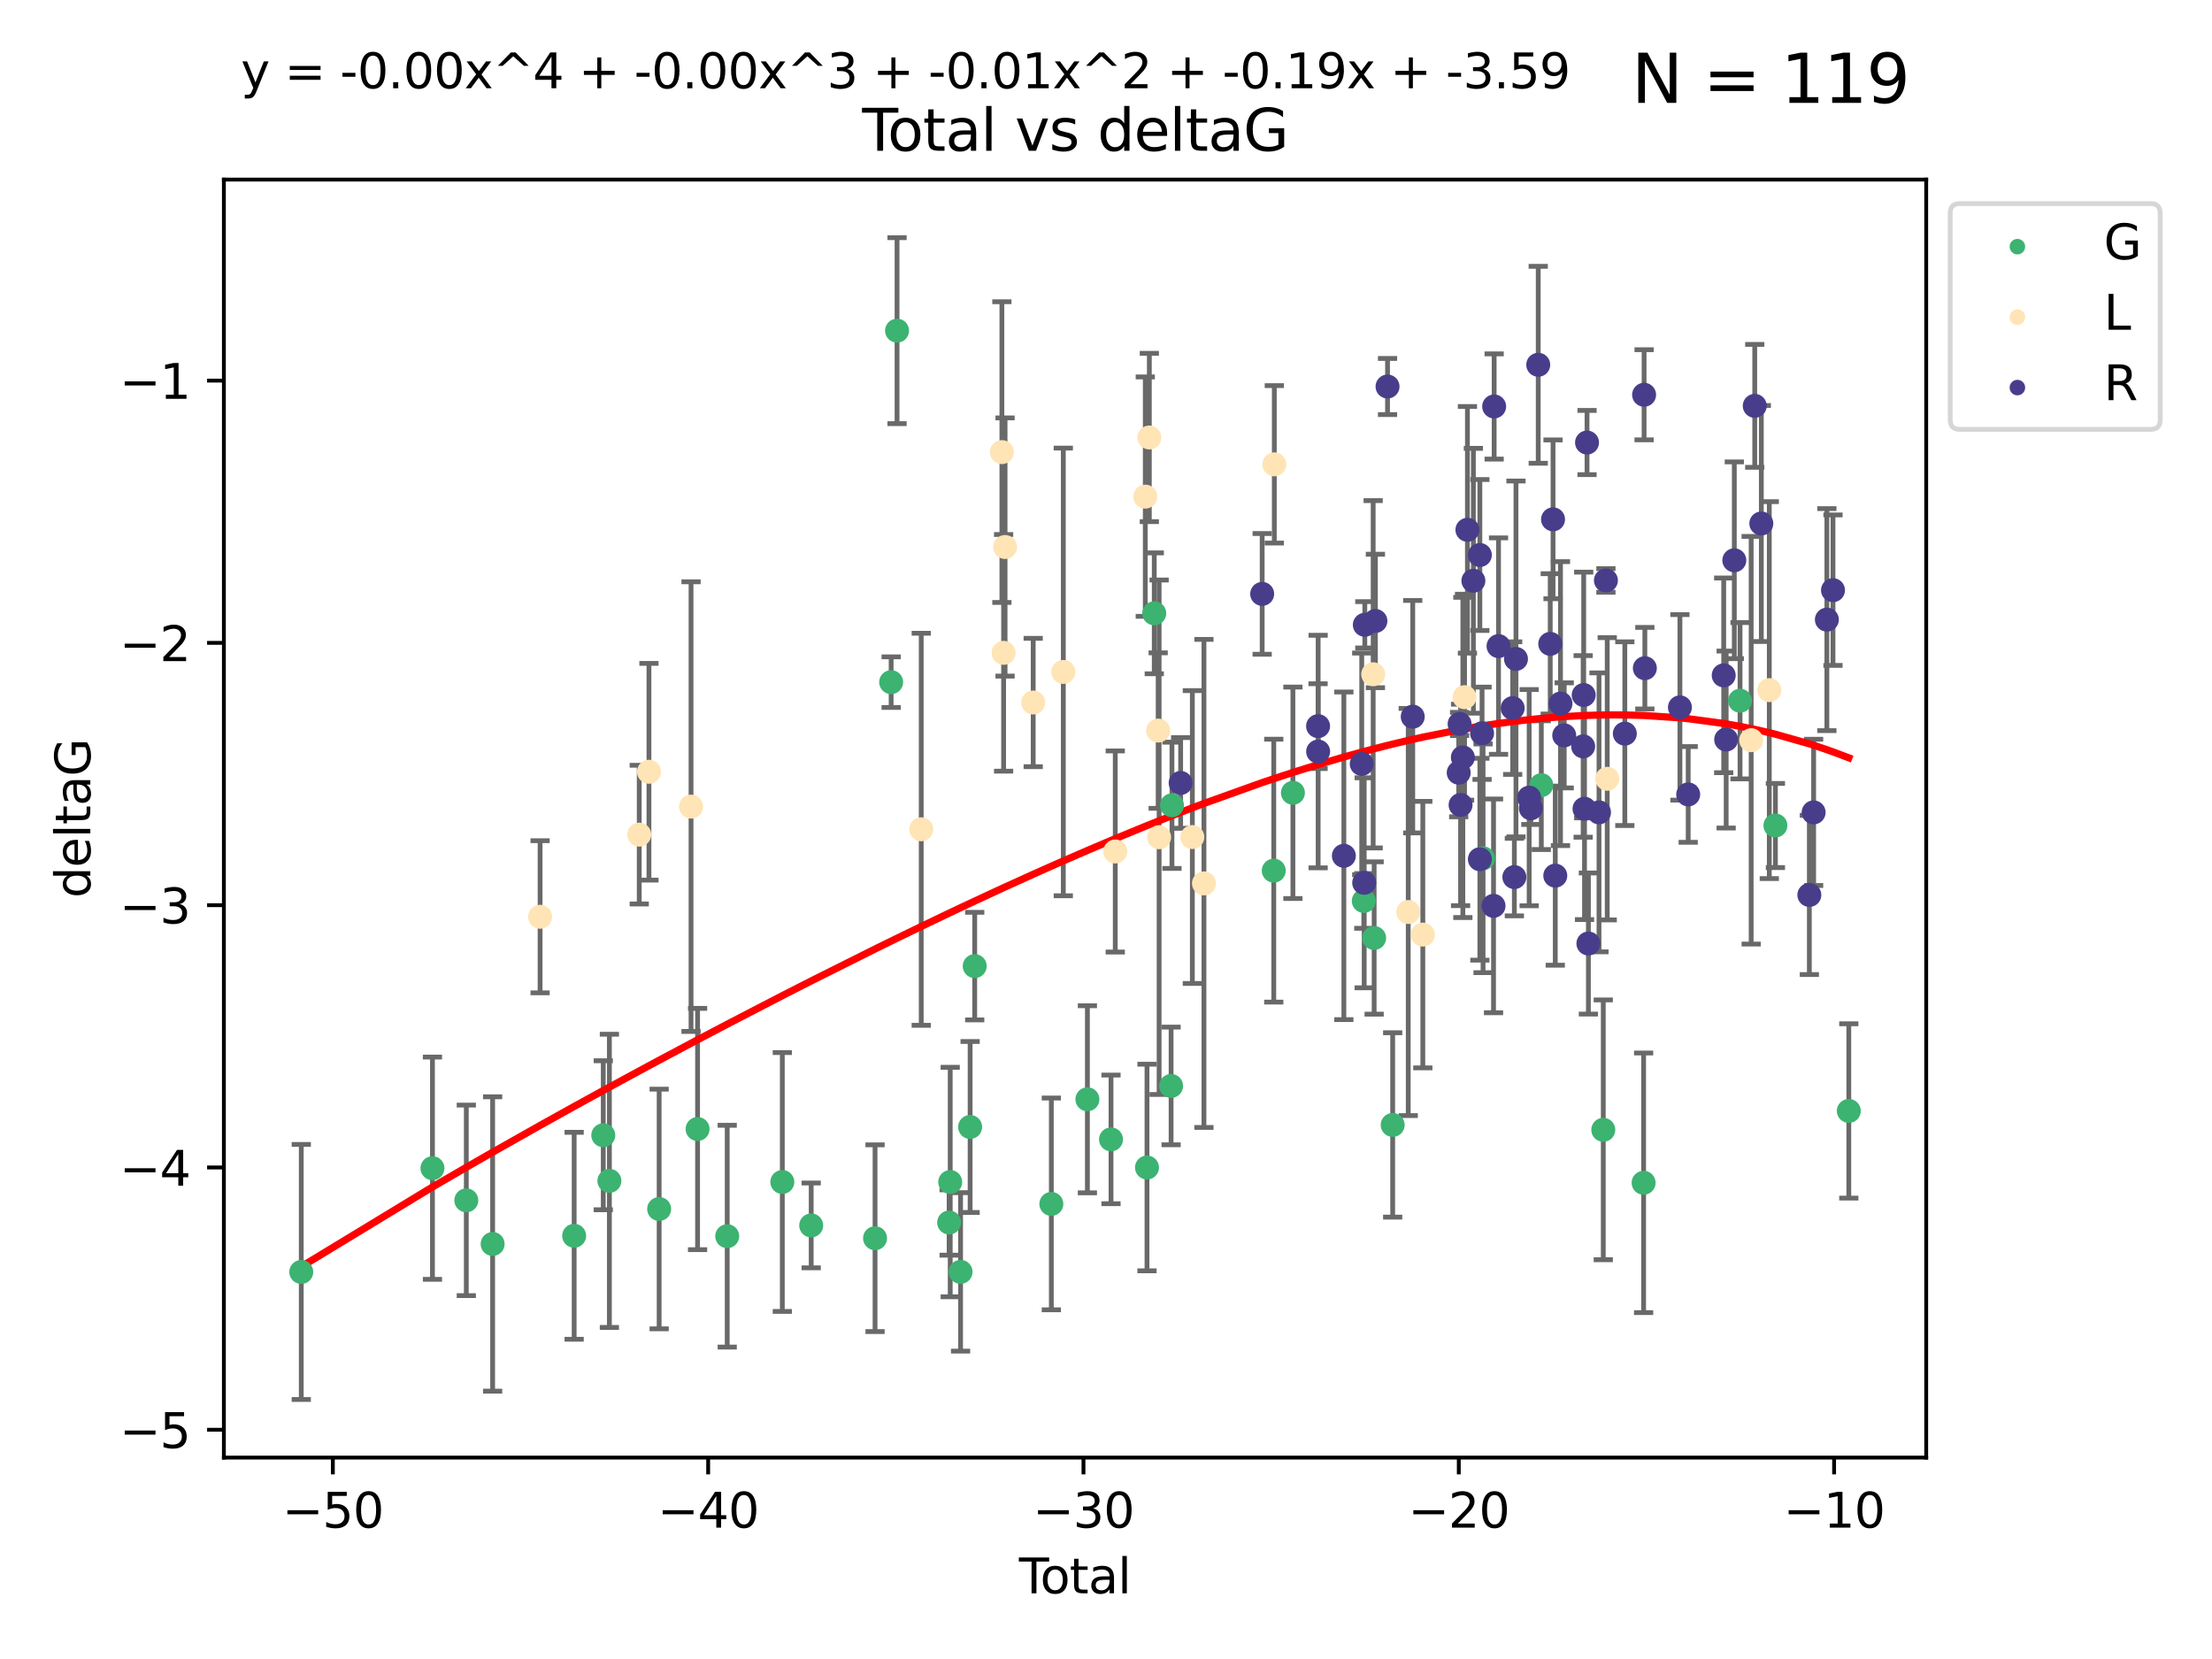 <?xml version="1.0" encoding="utf-8" standalone="no"?>
<!DOCTYPE svg PUBLIC "-//W3C//DTD SVG 1.1//EN"
  "http://www.w3.org/Graphics/SVG/1.1/DTD/svg11.dtd">
<svg xmlns:xlink="http://www.w3.org/1999/xlink" width="460.8pt" height="345.6pt" viewBox="0 0 460.8 345.6" xmlns="http://www.w3.org/2000/svg" version="1.1">
 <defs>
  <style type="text/css">*{stroke-linejoin: round; stroke-linecap: butt}</style>
 </defs>
 <g id="figure_1">
  <g id="patch_1">
   <path d="M 0 345.6 
L 460.8 345.6 
L 460.8 0 
L 0 0 
z
" style="fill: #ffffff"/>
  </g>
  <g id="axes_1">
   <g id="patch_2">
    <path d="M 46.64 303.64 
L 401.26 303.64 
L 401.26 37.411 
L 46.64 37.411 
z
" style="fill: #ffffff"/>
   </g>
   <g id="PathCollection_1">
    <defs>
     <path id="m0a9f63e794" d="M 0 1.118 
C 0.297 1.118 0.581 1 0.791 0.791 
C 1 0.581 1.118 0.297 1.118 0 
C 1.118 -0.297 1 -0.581 0.791 -0.791 
C 0.581 -1 0.297 -1.118 0 -1.118 
C -0.297 -1.118 -0.581 -1 -0.791 -0.791 
C -1 -0.581 -1.118 -0.297 -1.118 0 
C -1.118 0.297 -1 0.581 -0.791 0.791 
C -0.581 1 -0.297 1.118 0 1.118 
z
" style="stroke: #3cb371"/>
    </defs>
    <g clip-path="url(#p8fd12b38ef)">
     <use xlink:href="#m0a9f63e794" x="62.759" y="264.972" style="fill: #3cb371; stroke: #3cb371"/>
     <use xlink:href="#m0a9f63e794" x="90.088" y="243.357" style="fill: #3cb371; stroke: #3cb371"/>
     <use xlink:href="#m0a9f63e794" x="97.141" y="250.055" style="fill: #3cb371; stroke: #3cb371"/>
     <use xlink:href="#m0a9f63e794" x="102.624" y="259.141" style="fill: #3cb371; stroke: #3cb371"/>
     <use xlink:href="#m0a9f63e794" x="119.607" y="257.437" style="fill: #3cb371; stroke: #3cb371"/>
     <use xlink:href="#m0a9f63e794" x="125.672" y="236.494" style="fill: #3cb371; stroke: #3cb371"/>
     <use xlink:href="#m0a9f63e794" x="126.948" y="245.992" style="fill: #3cb371; stroke: #3cb371"/>
     <use xlink:href="#m0a9f63e794" x="137.313" y="251.854" style="fill: #3cb371; stroke: #3cb371"/>
     <use xlink:href="#m0a9f63e794" x="145.317" y="235.195" style="fill: #3cb371; stroke: #3cb371"/>
     <use xlink:href="#m0a9f63e794" x="151.493" y="257.518" style="fill: #3cb371; stroke: #3cb371"/>
     <use xlink:href="#m0a9f63e794" x="162.97" y="246.229" style="fill: #3cb371; stroke: #3cb371"/>
     <use xlink:href="#m0a9f63e794" x="168.987" y="255.28" style="fill: #3cb371; stroke: #3cb371"/>
     <use xlink:href="#m0a9f63e794" x="182.29" y="257.942" style="fill: #3cb371; stroke: #3cb371"/>
     <use xlink:href="#m0a9f63e794" x="185.642" y="142.106" style="fill: #3cb371; stroke: #3cb371"/>
     <use xlink:href="#m0a9f63e794" x="186.871" y="68.883" style="fill: #3cb371; stroke: #3cb371"/>
     <use xlink:href="#m0a9f63e794" x="197.722" y="254.674" style="fill: #3cb371; stroke: #3cb371"/>
     <use xlink:href="#m0a9f63e794" x="197.948" y="246.241" style="fill: #3cb371; stroke: #3cb371"/>
     <use xlink:href="#m0a9f63e794" x="200.104" y="264.956" style="fill: #3cb371; stroke: #3cb371"/>
     <use xlink:href="#m0a9f63e794" x="202.094" y="234.768" style="fill: #3cb371; stroke: #3cb371"/>
     <use xlink:href="#m0a9f63e794" x="203.051" y="201.259" style="fill: #3cb371; stroke: #3cb371"/>
     <use xlink:href="#m0a9f63e794" x="219.014" y="250.798" style="fill: #3cb371; stroke: #3cb371"/>
     <use xlink:href="#m0a9f63e794" x="226.525" y="229.002" style="fill: #3cb371; stroke: #3cb371"/>
     <use xlink:href="#m0a9f63e794" x="231.444" y="237.354" style="fill: #3cb371; stroke: #3cb371"/>
     <use xlink:href="#m0a9f63e794" x="238.94" y="243.213" style="fill: #3cb371; stroke: #3cb371"/>
     <use xlink:href="#m0a9f63e794" x="240.454" y="127.765" style="fill: #3cb371; stroke: #3cb371"/>
     <use xlink:href="#m0a9f63e794" x="243.96" y="226.223" style="fill: #3cb371; stroke: #3cb371"/>
     <use xlink:href="#m0a9f63e794" x="244.141" y="167.759" style="fill: #3cb371; stroke: #3cb371"/>
     <use xlink:href="#m0a9f63e794" x="265.348" y="181.37" style="fill: #3cb371; stroke: #3cb371"/>
     <use xlink:href="#m0a9f63e794" x="269.336" y="165.153" style="fill: #3cb371; stroke: #3cb371"/>
     <use xlink:href="#m0a9f63e794" x="284.105" y="187.683" style="fill: #3cb371; stroke: #3cb371"/>
     <use xlink:href="#m0a9f63e794" x="286.259" y="195.399" style="fill: #3cb371; stroke: #3cb371"/>
     <use xlink:href="#m0a9f63e794" x="290.12" y="234.344" style="fill: #3cb371; stroke: #3cb371"/>
     <use xlink:href="#m0a9f63e794" x="308.95" y="178.803" style="fill: #3cb371; stroke: #3cb371"/>
     <use xlink:href="#m0a9f63e794" x="321.082" y="163.562" style="fill: #3cb371; stroke: #3cb371"/>
     <use xlink:href="#m0a9f63e794" x="333.992" y="235.362" style="fill: #3cb371; stroke: #3cb371"/>
     <use xlink:href="#m0a9f63e794" x="342.394" y="246.397" style="fill: #3cb371; stroke: #3cb371"/>
     <use xlink:href="#m0a9f63e794" x="362.482" y="145.972" style="fill: #3cb371; stroke: #3cb371"/>
     <use xlink:href="#m0a9f63e794" x="369.849" y="171.969" style="fill: #3cb371; stroke: #3cb371"/>
     <use xlink:href="#m0a9f63e794" x="385.141" y="231.428" style="fill: #3cb371; stroke: #3cb371"/>
    </g>
   </g>
   <g id="PathCollection_2">
    <defs>
     <path id="md07e7f70ad" d="M 0 1.118 
C 0.297 1.118 0.581 1 0.791 0.791 
C 1 0.581 1.118 0.297 1.118 0 
C 1.118 -0.297 1 -0.581 0.791 -0.791 
C 0.581 -1 0.297 -1.118 0 -1.118 
C -0.297 -1.118 -0.581 -1 -0.791 -0.791 
C -1 -0.581 -1.118 -0.297 -1.118 0 
C -1.118 0.297 -1 0.581 -0.791 0.791 
C -0.581 1 -0.297 1.118 0 1.118 
z
" style="stroke: #ffe4b5"/>
    </defs>
    <g clip-path="url(#p8fd12b38ef)">
     <use xlink:href="#md07e7f70ad" x="112.511" y="190.979" style="fill: #ffe4b5; stroke: #ffe4b5"/>
     <use xlink:href="#md07e7f70ad" x="133.166" y="173.867" style="fill: #ffe4b5; stroke: #ffe4b5"/>
     <use xlink:href="#md07e7f70ad" x="135.189" y="160.77" style="fill: #ffe4b5; stroke: #ffe4b5"/>
     <use xlink:href="#md07e7f70ad" x="143.957" y="168.033" style="fill: #ffe4b5; stroke: #ffe4b5"/>
     <use xlink:href="#md07e7f70ad" x="191.909" y="172.755" style="fill: #ffe4b5; stroke: #ffe4b5"/>
     <use xlink:href="#md07e7f70ad" x="208.711" y="94.182" style="fill: #ffe4b5; stroke: #ffe4b5"/>
     <use xlink:href="#md07e7f70ad" x="209.071" y="135.997" style="fill: #ffe4b5; stroke: #ffe4b5"/>
     <use xlink:href="#md07e7f70ad" x="209.373" y="113.949" style="fill: #ffe4b5; stroke: #ffe4b5"/>
     <use xlink:href="#md07e7f70ad" x="215.235" y="146.342" style="fill: #ffe4b5; stroke: #ffe4b5"/>
     <use xlink:href="#md07e7f70ad" x="221.507" y="139.975" style="fill: #ffe4b5; stroke: #ffe4b5"/>
     <use xlink:href="#md07e7f70ad" x="232.33" y="177.38" style="fill: #ffe4b5; stroke: #ffe4b5"/>
     <use xlink:href="#md07e7f70ad" x="238.584" y="103.457" style="fill: #ffe4b5; stroke: #ffe4b5"/>
     <use xlink:href="#md07e7f70ad" x="239.428" y="91.135" style="fill: #ffe4b5; stroke: #ffe4b5"/>
     <use xlink:href="#md07e7f70ad" x="241.269" y="152.194" style="fill: #ffe4b5; stroke: #ffe4b5"/>
     <use xlink:href="#md07e7f70ad" x="241.466" y="174.414" style="fill: #ffe4b5; stroke: #ffe4b5"/>
     <use xlink:href="#md07e7f70ad" x="248.388" y="174.371" style="fill: #ffe4b5; stroke: #ffe4b5"/>
     <use xlink:href="#md07e7f70ad" x="250.804" y="184.029" style="fill: #ffe4b5; stroke: #ffe4b5"/>
     <use xlink:href="#md07e7f70ad" x="265.463" y="96.731" style="fill: #ffe4b5; stroke: #ffe4b5"/>
     <use xlink:href="#md07e7f70ad" x="286.057" y="140.463" style="fill: #ffe4b5; stroke: #ffe4b5"/>
     <use xlink:href="#md07e7f70ad" x="293.363" y="189.987" style="fill: #ffe4b5; stroke: #ffe4b5"/>
     <use xlink:href="#md07e7f70ad" x="296.4" y="194.696" style="fill: #ffe4b5; stroke: #ffe4b5"/>
     <use xlink:href="#md07e7f70ad" x="305.094" y="145.235" style="fill: #ffe4b5; stroke: #ffe4b5"/>
     <use xlink:href="#md07e7f70ad" x="334.815" y="162.236" style="fill: #ffe4b5; stroke: #ffe4b5"/>
     <use xlink:href="#md07e7f70ad" x="364.8" y="154.198" style="fill: #ffe4b5; stroke: #ffe4b5"/>
     <use xlink:href="#md07e7f70ad" x="368.576" y="143.764" style="fill: #ffe4b5; stroke: #ffe4b5"/>
    </g>
   </g>
   <g id="PathCollection_3">
    <defs>
     <path id="mcf6e80b4c5" d="M 0 1.118 
C 0.297 1.118 0.581 1 0.791 0.791 
C 1 0.581 1.118 0.297 1.118 0 
C 1.118 -0.297 1 -0.581 0.791 -0.791 
C 0.581 -1 0.297 -1.118 0 -1.118 
C -0.297 -1.118 -0.581 -1 -0.791 -0.791 
C -1 -0.581 -1.118 -0.297 -1.118 0 
C -1.118 0.297 -1 0.581 -0.791 0.791 
C -0.581 1 -0.297 1.118 0 1.118 
z
" style="stroke: #483d8b"/>
    </defs>
    <g clip-path="url(#p8fd12b38ef)">
     <use xlink:href="#mcf6e80b4c5" x="245.949" y="163.103" style="fill: #483d8b; stroke: #483d8b"/>
     <use xlink:href="#mcf6e80b4c5" x="262.933" y="123.719" style="fill: #483d8b; stroke: #483d8b"/>
     <use xlink:href="#mcf6e80b4c5" x="274.579" y="151.269" style="fill: #483d8b; stroke: #483d8b"/>
     <use xlink:href="#mcf6e80b4c5" x="274.592" y="156.565" style="fill: #483d8b; stroke: #483d8b"/>
     <use xlink:href="#mcf6e80b4c5" x="279.951" y="178.28" style="fill: #483d8b; stroke: #483d8b"/>
     <use xlink:href="#mcf6e80b4c5" x="283.675" y="159.129" style="fill: #483d8b; stroke: #483d8b"/>
     <use xlink:href="#mcf6e80b4c5" x="284.186" y="183.902" style="fill: #483d8b; stroke: #483d8b"/>
     <use xlink:href="#mcf6e80b4c5" x="284.314" y="130.157" style="fill: #483d8b; stroke: #483d8b"/>
     <use xlink:href="#mcf6e80b4c5" x="286.523" y="129.36" style="fill: #483d8b; stroke: #483d8b"/>
     <use xlink:href="#mcf6e80b4c5" x="289.049" y="80.519" style="fill: #483d8b; stroke: #483d8b"/>
     <use xlink:href="#mcf6e80b4c5" x="294.299" y="149.3" style="fill: #483d8b; stroke: #483d8b"/>
     <use xlink:href="#mcf6e80b4c5" x="303.875" y="160.968" style="fill: #483d8b; stroke: #483d8b"/>
     <use xlink:href="#mcf6e80b4c5" x="304.061" y="150.812" style="fill: #483d8b; stroke: #483d8b"/>
     <use xlink:href="#mcf6e80b4c5" x="304.268" y="167.681" style="fill: #483d8b; stroke: #483d8b"/>
     <use xlink:href="#mcf6e80b4c5" x="304.742" y="157.788" style="fill: #483d8b; stroke: #483d8b"/>
     <use xlink:href="#mcf6e80b4c5" x="305.692" y="110.37" style="fill: #483d8b; stroke: #483d8b"/>
     <use xlink:href="#mcf6e80b4c5" x="306.933" y="120.983" style="fill: #483d8b; stroke: #483d8b"/>
     <use xlink:href="#mcf6e80b4c5" x="308.282" y="115.619" style="fill: #483d8b; stroke: #483d8b"/>
     <use xlink:href="#mcf6e80b4c5" x="308.284" y="178.995" style="fill: #483d8b; stroke: #483d8b"/>
     <use xlink:href="#mcf6e80b4c5" x="308.74" y="152.749" style="fill: #483d8b; stroke: #483d8b"/>
     <use xlink:href="#mcf6e80b4c5" x="311.129" y="188.709" style="fill: #483d8b; stroke: #483d8b"/>
     <use xlink:href="#mcf6e80b4c5" x="311.259" y="84.676" style="fill: #483d8b; stroke: #483d8b"/>
     <use xlink:href="#mcf6e80b4c5" x="312.17" y="134.596" style="fill: #483d8b; stroke: #483d8b"/>
     <use xlink:href="#mcf6e80b4c5" x="315.118" y="147.512" style="fill: #483d8b; stroke: #483d8b"/>
     <use xlink:href="#mcf6e80b4c5" x="315.468" y="182.716" style="fill: #483d8b; stroke: #483d8b"/>
     <use xlink:href="#mcf6e80b4c5" x="315.806" y="137.267" style="fill: #483d8b; stroke: #483d8b"/>
     <use xlink:href="#mcf6e80b4c5" x="318.552" y="166.164" style="fill: #483d8b; stroke: #483d8b"/>
     <use xlink:href="#mcf6e80b4c5" x="318.906" y="168.386" style="fill: #483d8b; stroke: #483d8b"/>
     <use xlink:href="#mcf6e80b4c5" x="320.442" y="75.991" style="fill: #483d8b; stroke: #483d8b"/>
     <use xlink:href="#mcf6e80b4c5" x="322.942" y="134.129" style="fill: #483d8b; stroke: #483d8b"/>
     <use xlink:href="#mcf6e80b4c5" x="323.526" y="108.187" style="fill: #483d8b; stroke: #483d8b"/>
     <use xlink:href="#mcf6e80b4c5" x="323.993" y="182.412" style="fill: #483d8b; stroke: #483d8b"/>
     <use xlink:href="#mcf6e80b4c5" x="325.078" y="146.574" style="fill: #483d8b; stroke: #483d8b"/>
     <use xlink:href="#mcf6e80b4c5" x="325.855" y="153.191" style="fill: #483d8b; stroke: #483d8b"/>
     <use xlink:href="#mcf6e80b4c5" x="329.801" y="155.488" style="fill: #483d8b; stroke: #483d8b"/>
     <use xlink:href="#mcf6e80b4c5" x="329.912" y="144.785" style="fill: #483d8b; stroke: #483d8b"/>
     <use xlink:href="#mcf6e80b4c5" x="330.084" y="168.482" style="fill: #483d8b; stroke: #483d8b"/>
     <use xlink:href="#mcf6e80b4c5" x="330.608" y="92.189" style="fill: #483d8b; stroke: #483d8b"/>
     <use xlink:href="#mcf6e80b4c5" x="330.892" y="196.553" style="fill: #483d8b; stroke: #483d8b"/>
     <use xlink:href="#mcf6e80b4c5" x="333.103" y="169.229" style="fill: #483d8b; stroke: #483d8b"/>
     <use xlink:href="#mcf6e80b4c5" x="334.543" y="120.915" style="fill: #483d8b; stroke: #483d8b"/>
     <use xlink:href="#mcf6e80b4c5" x="338.481" y="152.834" style="fill: #483d8b; stroke: #483d8b"/>
     <use xlink:href="#mcf6e80b4c5" x="342.495" y="82.238" style="fill: #483d8b; stroke: #483d8b"/>
     <use xlink:href="#mcf6e80b4c5" x="342.653" y="139.191" style="fill: #483d8b; stroke: #483d8b"/>
     <use xlink:href="#mcf6e80b4c5" x="349.96" y="147.356" style="fill: #483d8b; stroke: #483d8b"/>
     <use xlink:href="#mcf6e80b4c5" x="351.682" y="165.494" style="fill: #483d8b; stroke: #483d8b"/>
     <use xlink:href="#mcf6e80b4c5" x="359.08" y="140.689" style="fill: #483d8b; stroke: #483d8b"/>
     <use xlink:href="#mcf6e80b4c5" x="359.592" y="154.06" style="fill: #483d8b; stroke: #483d8b"/>
     <use xlink:href="#mcf6e80b4c5" x="361.289" y="116.717" style="fill: #483d8b; stroke: #483d8b"/>
     <use xlink:href="#mcf6e80b4c5" x="365.545" y="84.549" style="fill: #483d8b; stroke: #483d8b"/>
     <use xlink:href="#mcf6e80b4c5" x="366.916" y="109.055" style="fill: #483d8b; stroke: #483d8b"/>
     <use xlink:href="#mcf6e80b4c5" x="376.92" y="186.434" style="fill: #483d8b; stroke: #483d8b"/>
     <use xlink:href="#mcf6e80b4c5" x="377.811" y="169.235" style="fill: #483d8b; stroke: #483d8b"/>
     <use xlink:href="#mcf6e80b4c5" x="380.571" y="129.081" style="fill: #483d8b; stroke: #483d8b"/>
     <use xlink:href="#mcf6e80b4c5" x="381.845" y="122.945" style="fill: #483d8b; stroke: #483d8b"/>
    </g>
   </g>
   <g id="matplotlib.axis_1">
    <g id="xtick_1">
     <g id="line2d_1">
      <defs>
       <path id="mbaa4f9c4b7" d="M 0 0 
L 0 3.5 
" style="stroke: #000000; stroke-width: 0.8"/>
      </defs>
      <g>
       <use xlink:href="#mbaa4f9c4b7" x="69.339" y="303.64" style="stroke: #000000; stroke-width: 0.8"/>
      </g>
     </g>
     <g id="text_1">
      <!-- −50 -->
      <g transform="translate(58.787 318.238)scale(0.1 -0.1)">
       <defs>
        <path id="DejaVuSans-2212" d="M 678 2272 
L 4684 2272 
L 4684 1741 
L 678 1741 
L 678 2272 
z
" transform="scale(0.016)"/>
        <path id="DejaVuSans-35" d="M 691 4666 
L 3169 4666 
L 3169 4134 
L 1269 4134 
L 1269 2991 
Q 1406 3038 1543 3061 
Q 1681 3084 1819 3084 
Q 2600 3084 3056 2656 
Q 3513 2228 3513 1497 
Q 3513 744 3044 326 
Q 2575 -91 1722 -91 
Q 1428 -91 1123 -41 
Q 819 9 494 109 
L 494 744 
Q 775 591 1075 516 
Q 1375 441 1709 441 
Q 2250 441 2565 725 
Q 2881 1009 2881 1497 
Q 2881 1984 2565 2268 
Q 2250 2553 1709 2553 
Q 1456 2553 1204 2497 
Q 953 2441 691 2322 
L 691 4666 
z
" transform="scale(0.016)"/>
        <path id="DejaVuSans-30" d="M 2034 4250 
Q 1547 4250 1301 3770 
Q 1056 3291 1056 2328 
Q 1056 1369 1301 889 
Q 1547 409 2034 409 
Q 2525 409 2770 889 
Q 3016 1369 3016 2328 
Q 3016 3291 2770 3770 
Q 2525 4250 2034 4250 
z
M 2034 4750 
Q 2819 4750 3233 4129 
Q 3647 3509 3647 2328 
Q 3647 1150 3233 529 
Q 2819 -91 2034 -91 
Q 1250 -91 836 529 
Q 422 1150 422 2328 
Q 422 3509 836 4129 
Q 1250 4750 2034 4750 
z
" transform="scale(0.016)"/>
       </defs>
       <use xlink:href="#DejaVuSans-2212"/>
       <use xlink:href="#DejaVuSans-35" x="83.789"/>
       <use xlink:href="#DejaVuSans-30" x="147.412"/>
      </g>
     </g>
    </g>
    <g id="xtick_2">
     <g id="line2d_2">
      <g>
       <use xlink:href="#mbaa4f9c4b7" x="147.523" y="303.64" style="stroke: #000000; stroke-width: 0.8"/>
      </g>
     </g>
     <g id="text_2">
      <!-- −40 -->
      <g transform="translate(136.971 318.238)scale(0.1 -0.1)">
       <defs>
        <path id="DejaVuSans-34" d="M 2419 4116 
L 825 1625 
L 2419 1625 
L 2419 4116 
z
M 2253 4666 
L 3047 4666 
L 3047 1625 
L 3713 1625 
L 3713 1100 
L 3047 1100 
L 3047 0 
L 2419 0 
L 2419 1100 
L 313 1100 
L 313 1709 
L 2253 4666 
z
" transform="scale(0.016)"/>
       </defs>
       <use xlink:href="#DejaVuSans-2212"/>
       <use xlink:href="#DejaVuSans-34" x="83.789"/>
       <use xlink:href="#DejaVuSans-30" x="147.412"/>
      </g>
     </g>
    </g>
    <g id="xtick_3">
     <g id="line2d_3">
      <g>
       <use xlink:href="#mbaa4f9c4b7" x="225.708" y="303.64" style="stroke: #000000; stroke-width: 0.8"/>
      </g>
     </g>
     <g id="text_3">
      <!-- −30 -->
      <g transform="translate(215.155 318.238)scale(0.1 -0.1)">
       <defs>
        <path id="DejaVuSans-33" d="M 2597 2516 
Q 3050 2419 3304 2112 
Q 3559 1806 3559 1356 
Q 3559 666 3084 287 
Q 2609 -91 1734 -91 
Q 1441 -91 1130 -33 
Q 819 25 488 141 
L 488 750 
Q 750 597 1062 519 
Q 1375 441 1716 441 
Q 2309 441 2620 675 
Q 2931 909 2931 1356 
Q 2931 1769 2642 2001 
Q 2353 2234 1838 2234 
L 1294 2234 
L 1294 2753 
L 1863 2753 
Q 2328 2753 2575 2939 
Q 2822 3125 2822 3475 
Q 2822 3834 2567 4026 
Q 2313 4219 1838 4219 
Q 1578 4219 1281 4162 
Q 984 4106 628 3988 
L 628 4550 
Q 988 4650 1302 4700 
Q 1616 4750 1894 4750 
Q 2613 4750 3031 4423 
Q 3450 4097 3450 3541 
Q 3450 3153 3228 2886 
Q 3006 2619 2597 2516 
z
" transform="scale(0.016)"/>
       </defs>
       <use xlink:href="#DejaVuSans-2212"/>
       <use xlink:href="#DejaVuSans-33" x="83.789"/>
       <use xlink:href="#DejaVuSans-30" x="147.412"/>
      </g>
     </g>
    </g>
    <g id="xtick_4">
     <g id="line2d_4">
      <g>
       <use xlink:href="#mbaa4f9c4b7" x="303.892" y="303.64" style="stroke: #000000; stroke-width: 0.8"/>
      </g>
     </g>
     <g id="text_4">
      <!-- −20 -->
      <g transform="translate(293.34 318.238)scale(0.1 -0.1)">
       <defs>
        <path id="DejaVuSans-32" d="M 1228 531 
L 3431 531 
L 3431 0 
L 469 0 
L 469 531 
Q 828 903 1448 1529 
Q 2069 2156 2228 2338 
Q 2531 2678 2651 2914 
Q 2772 3150 2772 3378 
Q 2772 3750 2511 3984 
Q 2250 4219 1831 4219 
Q 1534 4219 1204 4116 
Q 875 4013 500 3803 
L 500 4441 
Q 881 4594 1212 4672 
Q 1544 4750 1819 4750 
Q 2544 4750 2975 4387 
Q 3406 4025 3406 3419 
Q 3406 3131 3298 2873 
Q 3191 2616 2906 2266 
Q 2828 2175 2409 1742 
Q 1991 1309 1228 531 
z
" transform="scale(0.016)"/>
       </defs>
       <use xlink:href="#DejaVuSans-2212"/>
       <use xlink:href="#DejaVuSans-32" x="83.789"/>
       <use xlink:href="#DejaVuSans-30" x="147.412"/>
      </g>
     </g>
    </g>
    <g id="xtick_5">
     <g id="line2d_5">
      <g>
       <use xlink:href="#mbaa4f9c4b7" x="382.076" y="303.64" style="stroke: #000000; stroke-width: 0.8"/>
      </g>
     </g>
     <g id="text_5">
      <!-- −10 -->
      <g transform="translate(371.524 318.238)scale(0.1 -0.1)">
       <defs>
        <path id="DejaVuSans-31" d="M 794 531 
L 1825 531 
L 1825 4091 
L 703 3866 
L 703 4441 
L 1819 4666 
L 2450 4666 
L 2450 531 
L 3481 531 
L 3481 0 
L 794 0 
L 794 531 
z
" transform="scale(0.016)"/>
       </defs>
       <use xlink:href="#DejaVuSans-2212"/>
       <use xlink:href="#DejaVuSans-31" x="83.789"/>
       <use xlink:href="#DejaVuSans-30" x="147.412"/>
      </g>
     </g>
    </g>
    <g id="text_6">
     <!-- Total -->
     <g transform="translate(212.273 331.917)scale(0.1 -0.1)">
      <defs>
       <path id="DejaVuSans-54" d="M -19 4666 
L 3928 4666 
L 3928 4134 
L 2272 4134 
L 2272 0 
L 1638 0 
L 1638 4134 
L -19 4134 
L -19 4666 
z
" transform="scale(0.016)"/>
       <path id="DejaVuSans-6f" d="M 1959 3097 
Q 1497 3097 1228 2736 
Q 959 2375 959 1747 
Q 959 1119 1226 758 
Q 1494 397 1959 397 
Q 2419 397 2687 759 
Q 2956 1122 2956 1747 
Q 2956 2369 2687 2733 
Q 2419 3097 1959 3097 
z
M 1959 3584 
Q 2709 3584 3137 3096 
Q 3566 2609 3566 1747 
Q 3566 888 3137 398 
Q 2709 -91 1959 -91 
Q 1206 -91 779 398 
Q 353 888 353 1747 
Q 353 2609 779 3096 
Q 1206 3584 1959 3584 
z
" transform="scale(0.016)"/>
       <path id="DejaVuSans-74" d="M 1172 4494 
L 1172 3500 
L 2356 3500 
L 2356 3053 
L 1172 3053 
L 1172 1153 
Q 1172 725 1289 603 
Q 1406 481 1766 481 
L 2356 481 
L 2356 0 
L 1766 0 
Q 1100 0 847 248 
Q 594 497 594 1153 
L 594 3053 
L 172 3053 
L 172 3500 
L 594 3500 
L 594 4494 
L 1172 4494 
z
" transform="scale(0.016)"/>
       <path id="DejaVuSans-61" d="M 2194 1759 
Q 1497 1759 1228 1600 
Q 959 1441 959 1056 
Q 959 750 1161 570 
Q 1363 391 1709 391 
Q 2188 391 2477 730 
Q 2766 1069 2766 1631 
L 2766 1759 
L 2194 1759 
z
M 3341 1997 
L 3341 0 
L 2766 0 
L 2766 531 
Q 2569 213 2275 61 
Q 1981 -91 1556 -91 
Q 1019 -91 701 211 
Q 384 513 384 1019 
Q 384 1609 779 1909 
Q 1175 2209 1959 2209 
L 2766 2209 
L 2766 2266 
Q 2766 2663 2505 2880 
Q 2244 3097 1772 3097 
Q 1472 3097 1187 3025 
Q 903 2953 641 2809 
L 641 3341 
Q 956 3463 1253 3523 
Q 1550 3584 1831 3584 
Q 2591 3584 2966 3190 
Q 3341 2797 3341 1997 
z
" transform="scale(0.016)"/>
       <path id="DejaVuSans-6c" d="M 603 4863 
L 1178 4863 
L 1178 0 
L 603 0 
L 603 4863 
z
" transform="scale(0.016)"/>
      </defs>
      <use xlink:href="#DejaVuSans-54"/>
      <use xlink:href="#DejaVuSans-6f" x="44.084"/>
      <use xlink:href="#DejaVuSans-74" x="105.266"/>
      <use xlink:href="#DejaVuSans-61" x="144.475"/>
      <use xlink:href="#DejaVuSans-6c" x="205.754"/>
     </g>
    </g>
   </g>
   <g id="matplotlib.axis_2">
    <g id="ytick_1">
     <g id="line2d_6">
      <defs>
       <path id="m2a910e3ce8" d="M 0 0 
L -3.5 0 
" style="stroke: #000000; stroke-width: 0.8"/>
      </defs>
      <g>
       <use xlink:href="#m2a910e3ce8" x="46.64" y="297.844" style="stroke: #000000; stroke-width: 0.8"/>
      </g>
     </g>
     <g id="text_7">
      <!-- −5 -->
      <g transform="translate(24.898 301.643)scale(0.1 -0.1)">
       <use xlink:href="#DejaVuSans-2212"/>
       <use xlink:href="#DejaVuSans-35" x="83.789"/>
      </g>
     </g>
    </g>
    <g id="ytick_2">
     <g id="line2d_7">
      <g>
       <use xlink:href="#m2a910e3ce8" x="46.64" y="243.204" style="stroke: #000000; stroke-width: 0.8"/>
      </g>
     </g>
     <g id="text_8">
      <!-- −4 -->
      <g transform="translate(24.898 247.003)scale(0.1 -0.1)">
       <use xlink:href="#DejaVuSans-2212"/>
       <use xlink:href="#DejaVuSans-34" x="83.789"/>
      </g>
     </g>
    </g>
    <g id="ytick_3">
     <g id="line2d_8">
      <g>
       <use xlink:href="#m2a910e3ce8" x="46.64" y="188.564" style="stroke: #000000; stroke-width: 0.8"/>
      </g>
     </g>
     <g id="text_9">
      <!-- −3 -->
      <g transform="translate(24.898 192.364)scale(0.1 -0.1)">
       <use xlink:href="#DejaVuSans-2212"/>
       <use xlink:href="#DejaVuSans-33" x="83.789"/>
      </g>
     </g>
    </g>
    <g id="ytick_4">
     <g id="line2d_9">
      <g>
       <use xlink:href="#m2a910e3ce8" x="46.64" y="133.924" style="stroke: #000000; stroke-width: 0.8"/>
      </g>
     </g>
     <g id="text_10">
      <!-- −2 -->
      <g transform="translate(24.898 137.724)scale(0.1 -0.1)">
       <use xlink:href="#DejaVuSans-2212"/>
       <use xlink:href="#DejaVuSans-32" x="83.789"/>
      </g>
     </g>
    </g>
    <g id="ytick_5">
     <g id="line2d_10">
      <g>
       <use xlink:href="#m2a910e3ce8" x="46.64" y="79.284" style="stroke: #000000; stroke-width: 0.8"/>
      </g>
     </g>
     <g id="text_11">
      <!-- −1 -->
      <g transform="translate(24.898 83.084)scale(0.1 -0.1)">
       <use xlink:href="#DejaVuSans-2212"/>
       <use xlink:href="#DejaVuSans-31" x="83.789"/>
      </g>
     </g>
    </g>
    <g id="text_12">
     <!-- deltaG -->
     <g transform="translate(18.818 187.064)rotate(-90)scale(0.1 -0.1)">
      <defs>
       <path id="DejaVuSans-64" d="M 2906 2969 
L 2906 4863 
L 3481 4863 
L 3481 0 
L 2906 0 
L 2906 525 
Q 2725 213 2448 61 
Q 2172 -91 1784 -91 
Q 1150 -91 751 415 
Q 353 922 353 1747 
Q 353 2572 751 3078 
Q 1150 3584 1784 3584 
Q 2172 3584 2448 3432 
Q 2725 3281 2906 2969 
z
M 947 1747 
Q 947 1113 1208 752 
Q 1469 391 1925 391 
Q 2381 391 2643 752 
Q 2906 1113 2906 1747 
Q 2906 2381 2643 2742 
Q 2381 3103 1925 3103 
Q 1469 3103 1208 2742 
Q 947 2381 947 1747 
z
" transform="scale(0.016)"/>
       <path id="DejaVuSans-65" d="M 3597 1894 
L 3597 1613 
L 953 1613 
Q 991 1019 1311 708 
Q 1631 397 2203 397 
Q 2534 397 2845 478 
Q 3156 559 3463 722 
L 3463 178 
Q 3153 47 2828 -22 
Q 2503 -91 2169 -91 
Q 1331 -91 842 396 
Q 353 884 353 1716 
Q 353 2575 817 3079 
Q 1281 3584 2069 3584 
Q 2775 3584 3186 3129 
Q 3597 2675 3597 1894 
z
M 3022 2063 
Q 3016 2534 2758 2815 
Q 2500 3097 2075 3097 
Q 1594 3097 1305 2825 
Q 1016 2553 972 2059 
L 3022 2063 
z
" transform="scale(0.016)"/>
       <path id="DejaVuSans-47" d="M 3809 666 
L 3809 1919 
L 2778 1919 
L 2778 2438 
L 4434 2438 
L 4434 434 
Q 4069 175 3628 42 
Q 3188 -91 2688 -91 
Q 1594 -91 976 548 
Q 359 1188 359 2328 
Q 359 3472 976 4111 
Q 1594 4750 2688 4750 
Q 3144 4750 3555 4637 
Q 3966 4525 4313 4306 
L 4313 3634 
Q 3963 3931 3569 4081 
Q 3175 4231 2741 4231 
Q 1884 4231 1454 3753 
Q 1025 3275 1025 2328 
Q 1025 1384 1454 906 
Q 1884 428 2741 428 
Q 3075 428 3337 486 
Q 3600 544 3809 666 
z
" transform="scale(0.016)"/>
      </defs>
      <use xlink:href="#DejaVuSans-64"/>
      <use xlink:href="#DejaVuSans-65" x="63.477"/>
      <use xlink:href="#DejaVuSans-6c" x="125"/>
      <use xlink:href="#DejaVuSans-74" x="152.783"/>
      <use xlink:href="#DejaVuSans-61" x="191.992"/>
      <use xlink:href="#DejaVuSans-47" x="253.271"/>
     </g>
    </g>
   </g>
   <g id="LineCollection_1">
    <path d="M 62.759 291.539 
L 62.759 238.405 
" clip-path="url(#p8fd12b38ef)" style="fill: none; stroke: #696969"/>
    <path d="M 90.088 266.51 
L 90.088 220.204 
" clip-path="url(#p8fd12b38ef)" style="fill: none; stroke: #696969"/>
    <path d="M 97.141 269.901 
L 97.141 230.209 
" clip-path="url(#p8fd12b38ef)" style="fill: none; stroke: #696969"/>
    <path d="M 102.624 289.801 
L 102.624 228.482 
" clip-path="url(#p8fd12b38ef)" style="fill: none; stroke: #696969"/>
    <path d="M 119.607 278.993 
L 119.607 235.88 
" clip-path="url(#p8fd12b38ef)" style="fill: none; stroke: #696969"/>
    <path d="M 125.672 252.013 
L 125.672 220.976 
" clip-path="url(#p8fd12b38ef)" style="fill: none; stroke: #696969"/>
    <path d="M 126.948 276.528 
L 126.948 215.456 
" clip-path="url(#p8fd12b38ef)" style="fill: none; stroke: #696969"/>
    <path d="M 137.313 276.82 
L 137.313 226.888 
" clip-path="url(#p8fd12b38ef)" style="fill: none; stroke: #696969"/>
    <path d="M 145.317 260.326 
L 145.317 210.065 
" clip-path="url(#p8fd12b38ef)" style="fill: none; stroke: #696969"/>
    <path d="M 151.493 280.619 
L 151.493 234.417 
" clip-path="url(#p8fd12b38ef)" style="fill: none; stroke: #696969"/>
    <path d="M 162.97 273.192 
L 162.97 219.267 
" clip-path="url(#p8fd12b38ef)" style="fill: none; stroke: #696969"/>
    <path d="M 168.987 264.116 
L 168.987 246.445 
" clip-path="url(#p8fd12b38ef)" style="fill: none; stroke: #696969"/>
    <path d="M 182.29 277.391 
L 182.29 238.493 
" clip-path="url(#p8fd12b38ef)" style="fill: none; stroke: #696969"/>
    <path d="M 185.642 147.375 
L 185.642 136.837 
" clip-path="url(#p8fd12b38ef)" style="fill: none; stroke: #696969"/>
    <path d="M 186.871 88.254 
L 186.871 49.513 
" clip-path="url(#p8fd12b38ef)" style="fill: none; stroke: #696969"/>
    <path d="M 197.722 261.477 
L 197.722 247.87 
" clip-path="url(#p8fd12b38ef)" style="fill: none; stroke: #696969"/>
    <path d="M 197.948 270.142 
L 197.948 222.34 
" clip-path="url(#p8fd12b38ef)" style="fill: none; stroke: #696969"/>
    <path d="M 200.104 281.463 
L 200.104 248.45 
" clip-path="url(#p8fd12b38ef)" style="fill: none; stroke: #696969"/>
    <path d="M 202.094 252.578 
L 202.094 216.959 
" clip-path="url(#p8fd12b38ef)" style="fill: none; stroke: #696969"/>
    <path d="M 203.051 212.466 
L 203.051 190.051 
" clip-path="url(#p8fd12b38ef)" style="fill: none; stroke: #696969"/>
    <path d="M 219.014 272.857 
L 219.014 228.74 
" clip-path="url(#p8fd12b38ef)" style="fill: none; stroke: #696969"/>
    <path d="M 226.525 248.489 
L 226.525 209.516 
" clip-path="url(#p8fd12b38ef)" style="fill: none; stroke: #696969"/>
    <path d="M 231.444 250.753 
L 231.444 223.954 
" clip-path="url(#p8fd12b38ef)" style="fill: none; stroke: #696969"/>
    <path d="M 238.94 264.733 
L 238.94 221.693 
" clip-path="url(#p8fd12b38ef)" style="fill: none; stroke: #696969"/>
    <path d="M 240.454 140.357 
L 240.454 115.174 
" clip-path="url(#p8fd12b38ef)" style="fill: none; stroke: #696969"/>
    <path d="M 243.96 238.478 
L 243.96 213.969 
" clip-path="url(#p8fd12b38ef)" style="fill: none; stroke: #696969"/>
    <path d="M 244.141 180.911 
L 244.141 154.608 
" clip-path="url(#p8fd12b38ef)" style="fill: none; stroke: #696969"/>
    <path d="M 265.348 208.753 
L 265.348 153.986 
" clip-path="url(#p8fd12b38ef)" style="fill: none; stroke: #696969"/>
    <path d="M 269.336 187.175 
L 269.336 143.131 
" clip-path="url(#p8fd12b38ef)" style="fill: none; stroke: #696969"/>
    <path d="M 284.105 193.382 
L 284.105 181.984 
" clip-path="url(#p8fd12b38ef)" style="fill: none; stroke: #696969"/>
    <path d="M 286.259 211.267 
L 286.259 179.53 
" clip-path="url(#p8fd12b38ef)" style="fill: none; stroke: #696969"/>
    <path d="M 290.12 253.55 
L 290.12 215.138 
" clip-path="url(#p8fd12b38ef)" style="fill: none; stroke: #696969"/>
    <path d="M 308.95 202.627 
L 308.95 154.978 
" clip-path="url(#p8fd12b38ef)" style="fill: none; stroke: #696969"/>
    <path d="M 321.082 176.973 
L 321.082 150.151 
" clip-path="url(#p8fd12b38ef)" style="fill: none; stroke: #696969"/>
    <path d="M 333.992 262.421 
L 333.992 208.303 
" clip-path="url(#p8fd12b38ef)" style="fill: none; stroke: #696969"/>
    <path d="M 342.394 273.437 
L 342.394 219.357 
" clip-path="url(#p8fd12b38ef)" style="fill: none; stroke: #696969"/>
    <path d="M 362.482 162.254 
L 362.482 129.689 
" clip-path="url(#p8fd12b38ef)" style="fill: none; stroke: #696969"/>
    <path d="M 369.849 180.734 
L 369.849 163.205 
" clip-path="url(#p8fd12b38ef)" style="fill: none; stroke: #696969"/>
    <path d="M 385.141 249.586 
L 385.141 213.27 
" clip-path="url(#p8fd12b38ef)" style="fill: none; stroke: #696969"/>
   </g>
   <g id="line2d_11">
    <defs>
     <path id="m7154be93cb" d="M 2 0 
L -2 -0 
" style="stroke: #696969"/>
    </defs>
    <g clip-path="url(#p8fd12b38ef)">
     <use xlink:href="#m7154be93cb" x="62.759" y="291.539" style="fill: #696969; stroke: #696969"/>
     <use xlink:href="#m7154be93cb" x="90.088" y="266.51" style="fill: #696969; stroke: #696969"/>
     <use xlink:href="#m7154be93cb" x="97.141" y="269.901" style="fill: #696969; stroke: #696969"/>
     <use xlink:href="#m7154be93cb" x="102.624" y="289.801" style="fill: #696969; stroke: #696969"/>
     <use xlink:href="#m7154be93cb" x="119.607" y="278.993" style="fill: #696969; stroke: #696969"/>
     <use xlink:href="#m7154be93cb" x="125.672" y="252.013" style="fill: #696969; stroke: #696969"/>
     <use xlink:href="#m7154be93cb" x="126.948" y="276.528" style="fill: #696969; stroke: #696969"/>
     <use xlink:href="#m7154be93cb" x="137.313" y="276.82" style="fill: #696969; stroke: #696969"/>
     <use xlink:href="#m7154be93cb" x="145.317" y="260.326" style="fill: #696969; stroke: #696969"/>
     <use xlink:href="#m7154be93cb" x="151.493" y="280.619" style="fill: #696969; stroke: #696969"/>
     <use xlink:href="#m7154be93cb" x="162.97" y="273.192" style="fill: #696969; stroke: #696969"/>
     <use xlink:href="#m7154be93cb" x="168.987" y="264.116" style="fill: #696969; stroke: #696969"/>
     <use xlink:href="#m7154be93cb" x="182.29" y="277.391" style="fill: #696969; stroke: #696969"/>
     <use xlink:href="#m7154be93cb" x="185.642" y="147.375" style="fill: #696969; stroke: #696969"/>
     <use xlink:href="#m7154be93cb" x="186.871" y="88.254" style="fill: #696969; stroke: #696969"/>
     <use xlink:href="#m7154be93cb" x="197.722" y="261.477" style="fill: #696969; stroke: #696969"/>
     <use xlink:href="#m7154be93cb" x="197.948" y="270.142" style="fill: #696969; stroke: #696969"/>
     <use xlink:href="#m7154be93cb" x="200.104" y="281.463" style="fill: #696969; stroke: #696969"/>
     <use xlink:href="#m7154be93cb" x="202.094" y="252.578" style="fill: #696969; stroke: #696969"/>
     <use xlink:href="#m7154be93cb" x="203.051" y="212.466" style="fill: #696969; stroke: #696969"/>
     <use xlink:href="#m7154be93cb" x="219.014" y="272.857" style="fill: #696969; stroke: #696969"/>
     <use xlink:href="#m7154be93cb" x="226.525" y="248.489" style="fill: #696969; stroke: #696969"/>
     <use xlink:href="#m7154be93cb" x="231.444" y="250.753" style="fill: #696969; stroke: #696969"/>
     <use xlink:href="#m7154be93cb" x="238.94" y="264.733" style="fill: #696969; stroke: #696969"/>
     <use xlink:href="#m7154be93cb" x="240.454" y="140.357" style="fill: #696969; stroke: #696969"/>
     <use xlink:href="#m7154be93cb" x="243.96" y="238.478" style="fill: #696969; stroke: #696969"/>
     <use xlink:href="#m7154be93cb" x="244.141" y="180.911" style="fill: #696969; stroke: #696969"/>
     <use xlink:href="#m7154be93cb" x="265.348" y="208.753" style="fill: #696969; stroke: #696969"/>
     <use xlink:href="#m7154be93cb" x="269.336" y="187.175" style="fill: #696969; stroke: #696969"/>
     <use xlink:href="#m7154be93cb" x="284.105" y="193.382" style="fill: #696969; stroke: #696969"/>
     <use xlink:href="#m7154be93cb" x="286.259" y="211.267" style="fill: #696969; stroke: #696969"/>
     <use xlink:href="#m7154be93cb" x="290.12" y="253.55" style="fill: #696969; stroke: #696969"/>
     <use xlink:href="#m7154be93cb" x="308.95" y="202.627" style="fill: #696969; stroke: #696969"/>
     <use xlink:href="#m7154be93cb" x="321.082" y="176.973" style="fill: #696969; stroke: #696969"/>
     <use xlink:href="#m7154be93cb" x="333.992" y="262.421" style="fill: #696969; stroke: #696969"/>
     <use xlink:href="#m7154be93cb" x="342.394" y="273.437" style="fill: #696969; stroke: #696969"/>
     <use xlink:href="#m7154be93cb" x="362.482" y="162.254" style="fill: #696969; stroke: #696969"/>
     <use xlink:href="#m7154be93cb" x="369.849" y="180.734" style="fill: #696969; stroke: #696969"/>
     <use xlink:href="#m7154be93cb" x="385.141" y="249.586" style="fill: #696969; stroke: #696969"/>
    </g>
   </g>
   <g id="line2d_12">
    <g clip-path="url(#p8fd12b38ef)">
     <use xlink:href="#m7154be93cb" x="62.759" y="238.405" style="fill: #696969; stroke: #696969"/>
     <use xlink:href="#m7154be93cb" x="90.088" y="220.204" style="fill: #696969; stroke: #696969"/>
     <use xlink:href="#m7154be93cb" x="97.141" y="230.209" style="fill: #696969; stroke: #696969"/>
     <use xlink:href="#m7154be93cb" x="102.624" y="228.482" style="fill: #696969; stroke: #696969"/>
     <use xlink:href="#m7154be93cb" x="119.607" y="235.88" style="fill: #696969; stroke: #696969"/>
     <use xlink:href="#m7154be93cb" x="125.672" y="220.976" style="fill: #696969; stroke: #696969"/>
     <use xlink:href="#m7154be93cb" x="126.948" y="215.456" style="fill: #696969; stroke: #696969"/>
     <use xlink:href="#m7154be93cb" x="137.313" y="226.888" style="fill: #696969; stroke: #696969"/>
     <use xlink:href="#m7154be93cb" x="145.317" y="210.065" style="fill: #696969; stroke: #696969"/>
     <use xlink:href="#m7154be93cb" x="151.493" y="234.417" style="fill: #696969; stroke: #696969"/>
     <use xlink:href="#m7154be93cb" x="162.97" y="219.267" style="fill: #696969; stroke: #696969"/>
     <use xlink:href="#m7154be93cb" x="168.987" y="246.445" style="fill: #696969; stroke: #696969"/>
     <use xlink:href="#m7154be93cb" x="182.29" y="238.493" style="fill: #696969; stroke: #696969"/>
     <use xlink:href="#m7154be93cb" x="185.642" y="136.837" style="fill: #696969; stroke: #696969"/>
     <use xlink:href="#m7154be93cb" x="186.871" y="49.513" style="fill: #696969; stroke: #696969"/>
     <use xlink:href="#m7154be93cb" x="197.722" y="247.87" style="fill: #696969; stroke: #696969"/>
     <use xlink:href="#m7154be93cb" x="197.948" y="222.34" style="fill: #696969; stroke: #696969"/>
     <use xlink:href="#m7154be93cb" x="200.104" y="248.45" style="fill: #696969; stroke: #696969"/>
     <use xlink:href="#m7154be93cb" x="202.094" y="216.959" style="fill: #696969; stroke: #696969"/>
     <use xlink:href="#m7154be93cb" x="203.051" y="190.051" style="fill: #696969; stroke: #696969"/>
     <use xlink:href="#m7154be93cb" x="219.014" y="228.74" style="fill: #696969; stroke: #696969"/>
     <use xlink:href="#m7154be93cb" x="226.525" y="209.516" style="fill: #696969; stroke: #696969"/>
     <use xlink:href="#m7154be93cb" x="231.444" y="223.954" style="fill: #696969; stroke: #696969"/>
     <use xlink:href="#m7154be93cb" x="238.94" y="221.693" style="fill: #696969; stroke: #696969"/>
     <use xlink:href="#m7154be93cb" x="240.454" y="115.174" style="fill: #696969; stroke: #696969"/>
     <use xlink:href="#m7154be93cb" x="243.96" y="213.969" style="fill: #696969; stroke: #696969"/>
     <use xlink:href="#m7154be93cb" x="244.141" y="154.608" style="fill: #696969; stroke: #696969"/>
     <use xlink:href="#m7154be93cb" x="265.348" y="153.986" style="fill: #696969; stroke: #696969"/>
     <use xlink:href="#m7154be93cb" x="269.336" y="143.131" style="fill: #696969; stroke: #696969"/>
     <use xlink:href="#m7154be93cb" x="284.105" y="181.984" style="fill: #696969; stroke: #696969"/>
     <use xlink:href="#m7154be93cb" x="286.259" y="179.53" style="fill: #696969; stroke: #696969"/>
     <use xlink:href="#m7154be93cb" x="290.12" y="215.138" style="fill: #696969; stroke: #696969"/>
     <use xlink:href="#m7154be93cb" x="308.95" y="154.978" style="fill: #696969; stroke: #696969"/>
     <use xlink:href="#m7154be93cb" x="321.082" y="150.151" style="fill: #696969; stroke: #696969"/>
     <use xlink:href="#m7154be93cb" x="333.992" y="208.303" style="fill: #696969; stroke: #696969"/>
     <use xlink:href="#m7154be93cb" x="342.394" y="219.357" style="fill: #696969; stroke: #696969"/>
     <use xlink:href="#m7154be93cb" x="362.482" y="129.689" style="fill: #696969; stroke: #696969"/>
     <use xlink:href="#m7154be93cb" x="369.849" y="163.205" style="fill: #696969; stroke: #696969"/>
     <use xlink:href="#m7154be93cb" x="385.141" y="213.27" style="fill: #696969; stroke: #696969"/>
    </g>
   </g>
   <g id="LineCollection_2">
    <path d="M 112.511 206.826 
L 112.511 175.132 
" clip-path="url(#p8fd12b38ef)" style="fill: none; stroke: #696969"/>
    <path d="M 133.166 188.312 
L 133.166 159.422 
" clip-path="url(#p8fd12b38ef)" style="fill: none; stroke: #696969"/>
    <path d="M 135.189 183.34 
L 135.189 138.199 
" clip-path="url(#p8fd12b38ef)" style="fill: none; stroke: #696969"/>
    <path d="M 143.957 214.868 
L 143.957 121.197 
" clip-path="url(#p8fd12b38ef)" style="fill: none; stroke: #696969"/>
    <path d="M 191.909 213.589 
L 191.909 131.921 
" clip-path="url(#p8fd12b38ef)" style="fill: none; stroke: #696969"/>
    <path d="M 208.711 125.503 
L 208.711 62.861 
" clip-path="url(#p8fd12b38ef)" style="fill: none; stroke: #696969"/>
    <path d="M 209.071 160.649 
L 209.071 111.346 
" clip-path="url(#p8fd12b38ef)" style="fill: none; stroke: #696969"/>
    <path d="M 209.373 140.845 
L 209.373 87.053 
" clip-path="url(#p8fd12b38ef)" style="fill: none; stroke: #696969"/>
    <path d="M 215.235 159.713 
L 215.235 132.972 
" clip-path="url(#p8fd12b38ef)" style="fill: none; stroke: #696969"/>
    <path d="M 221.507 186.607 
L 221.507 93.342 
" clip-path="url(#p8fd12b38ef)" style="fill: none; stroke: #696969"/>
    <path d="M 232.33 198.329 
L 232.33 156.431 
" clip-path="url(#p8fd12b38ef)" style="fill: none; stroke: #696969"/>
    <path d="M 238.584 128.394 
L 238.584 78.519 
" clip-path="url(#p8fd12b38ef)" style="fill: none; stroke: #696969"/>
    <path d="M 239.428 108.672 
L 239.428 73.597 
" clip-path="url(#p8fd12b38ef)" style="fill: none; stroke: #696969"/>
    <path d="M 241.269 168.39 
L 241.269 135.998 
" clip-path="url(#p8fd12b38ef)" style="fill: none; stroke: #696969"/>
    <path d="M 241.466 227.997 
L 241.466 120.83 
" clip-path="url(#p8fd12b38ef)" style="fill: none; stroke: #696969"/>
    <path d="M 248.388 204.872 
L 248.388 143.869 
" clip-path="url(#p8fd12b38ef)" style="fill: none; stroke: #696969"/>
    <path d="M 250.804 234.864 
L 250.804 133.193 
" clip-path="url(#p8fd12b38ef)" style="fill: none; stroke: #696969"/>
    <path d="M 265.463 113.127 
L 265.463 80.335 
" clip-path="url(#p8fd12b38ef)" style="fill: none; stroke: #696969"/>
    <path d="M 286.057 176.639 
L 286.057 104.287 
" clip-path="url(#p8fd12b38ef)" style="fill: none; stroke: #696969"/>
    <path d="M 293.363 232.396 
L 293.363 147.578 
" clip-path="url(#p8fd12b38ef)" style="fill: none; stroke: #696969"/>
    <path d="M 296.4 222.453 
L 296.4 166.939 
" clip-path="url(#p8fd12b38ef)" style="fill: none; stroke: #696969"/>
    <path d="M 305.094 166.689 
L 305.094 123.781 
" clip-path="url(#p8fd12b38ef)" style="fill: none; stroke: #696969"/>
    <path d="M 334.815 191.641 
L 334.815 132.832 
" clip-path="url(#p8fd12b38ef)" style="fill: none; stroke: #696969"/>
    <path d="M 364.8 196.659 
L 364.8 111.737 
" clip-path="url(#p8fd12b38ef)" style="fill: none; stroke: #696969"/>
    <path d="M 368.576 183.021 
L 368.576 104.507 
" clip-path="url(#p8fd12b38ef)" style="fill: none; stroke: #696969"/>
   </g>
   <g id="line2d_13">
    <g clip-path="url(#p8fd12b38ef)">
     <use xlink:href="#m7154be93cb" x="112.511" y="206.826" style="fill: #696969; stroke: #696969"/>
     <use xlink:href="#m7154be93cb" x="133.166" y="188.312" style="fill: #696969; stroke: #696969"/>
     <use xlink:href="#m7154be93cb" x="135.189" y="183.34" style="fill: #696969; stroke: #696969"/>
     <use xlink:href="#m7154be93cb" x="143.957" y="214.868" style="fill: #696969; stroke: #696969"/>
     <use xlink:href="#m7154be93cb" x="191.909" y="213.589" style="fill: #696969; stroke: #696969"/>
     <use xlink:href="#m7154be93cb" x="208.711" y="125.503" style="fill: #696969; stroke: #696969"/>
     <use xlink:href="#m7154be93cb" x="209.071" y="160.649" style="fill: #696969; stroke: #696969"/>
     <use xlink:href="#m7154be93cb" x="209.373" y="140.845" style="fill: #696969; stroke: #696969"/>
     <use xlink:href="#m7154be93cb" x="215.235" y="159.713" style="fill: #696969; stroke: #696969"/>
     <use xlink:href="#m7154be93cb" x="221.507" y="186.607" style="fill: #696969; stroke: #696969"/>
     <use xlink:href="#m7154be93cb" x="232.33" y="198.329" style="fill: #696969; stroke: #696969"/>
     <use xlink:href="#m7154be93cb" x="238.584" y="128.394" style="fill: #696969; stroke: #696969"/>
     <use xlink:href="#m7154be93cb" x="239.428" y="108.672" style="fill: #696969; stroke: #696969"/>
     <use xlink:href="#m7154be93cb" x="241.269" y="168.39" style="fill: #696969; stroke: #696969"/>
     <use xlink:href="#m7154be93cb" x="241.466" y="227.997" style="fill: #696969; stroke: #696969"/>
     <use xlink:href="#m7154be93cb" x="248.388" y="204.872" style="fill: #696969; stroke: #696969"/>
     <use xlink:href="#m7154be93cb" x="250.804" y="234.864" style="fill: #696969; stroke: #696969"/>
     <use xlink:href="#m7154be93cb" x="265.463" y="113.127" style="fill: #696969; stroke: #696969"/>
     <use xlink:href="#m7154be93cb" x="286.057" y="176.639" style="fill: #696969; stroke: #696969"/>
     <use xlink:href="#m7154be93cb" x="293.363" y="232.396" style="fill: #696969; stroke: #696969"/>
     <use xlink:href="#m7154be93cb" x="296.4" y="222.453" style="fill: #696969; stroke: #696969"/>
     <use xlink:href="#m7154be93cb" x="305.094" y="166.689" style="fill: #696969; stroke: #696969"/>
     <use xlink:href="#m7154be93cb" x="334.815" y="191.641" style="fill: #696969; stroke: #696969"/>
     <use xlink:href="#m7154be93cb" x="364.8" y="196.659" style="fill: #696969; stroke: #696969"/>
     <use xlink:href="#m7154be93cb" x="368.576" y="183.021" style="fill: #696969; stroke: #696969"/>
    </g>
   </g>
   <g id="line2d_14">
    <g clip-path="url(#p8fd12b38ef)">
     <use xlink:href="#m7154be93cb" x="112.511" y="175.132" style="fill: #696969; stroke: #696969"/>
     <use xlink:href="#m7154be93cb" x="133.166" y="159.422" style="fill: #696969; stroke: #696969"/>
     <use xlink:href="#m7154be93cb" x="135.189" y="138.199" style="fill: #696969; stroke: #696969"/>
     <use xlink:href="#m7154be93cb" x="143.957" y="121.197" style="fill: #696969; stroke: #696969"/>
     <use xlink:href="#m7154be93cb" x="191.909" y="131.921" style="fill: #696969; stroke: #696969"/>
     <use xlink:href="#m7154be93cb" x="208.711" y="62.861" style="fill: #696969; stroke: #696969"/>
     <use xlink:href="#m7154be93cb" x="209.071" y="111.346" style="fill: #696969; stroke: #696969"/>
     <use xlink:href="#m7154be93cb" x="209.373" y="87.053" style="fill: #696969; stroke: #696969"/>
     <use xlink:href="#m7154be93cb" x="215.235" y="132.972" style="fill: #696969; stroke: #696969"/>
     <use xlink:href="#m7154be93cb" x="221.507" y="93.342" style="fill: #696969; stroke: #696969"/>
     <use xlink:href="#m7154be93cb" x="232.33" y="156.431" style="fill: #696969; stroke: #696969"/>
     <use xlink:href="#m7154be93cb" x="238.584" y="78.519" style="fill: #696969; stroke: #696969"/>
     <use xlink:href="#m7154be93cb" x="239.428" y="73.597" style="fill: #696969; stroke: #696969"/>
     <use xlink:href="#m7154be93cb" x="241.269" y="135.998" style="fill: #696969; stroke: #696969"/>
     <use xlink:href="#m7154be93cb" x="241.466" y="120.83" style="fill: #696969; stroke: #696969"/>
     <use xlink:href="#m7154be93cb" x="248.388" y="143.869" style="fill: #696969; stroke: #696969"/>
     <use xlink:href="#m7154be93cb" x="250.804" y="133.193" style="fill: #696969; stroke: #696969"/>
     <use xlink:href="#m7154be93cb" x="265.463" y="80.335" style="fill: #696969; stroke: #696969"/>
     <use xlink:href="#m7154be93cb" x="286.057" y="104.287" style="fill: #696969; stroke: #696969"/>
     <use xlink:href="#m7154be93cb" x="293.363" y="147.578" style="fill: #696969; stroke: #696969"/>
     <use xlink:href="#m7154be93cb" x="296.4" y="166.939" style="fill: #696969; stroke: #696969"/>
     <use xlink:href="#m7154be93cb" x="305.094" y="123.781" style="fill: #696969; stroke: #696969"/>
     <use xlink:href="#m7154be93cb" x="334.815" y="132.832" style="fill: #696969; stroke: #696969"/>
     <use xlink:href="#m7154be93cb" x="364.8" y="111.737" style="fill: #696969; stroke: #696969"/>
     <use xlink:href="#m7154be93cb" x="368.576" y="104.507" style="fill: #696969; stroke: #696969"/>
    </g>
   </g>
   <g id="LineCollection_3">
    <path d="M 245.949 172.549 
L 245.949 153.657 
" clip-path="url(#p8fd12b38ef)" style="fill: none; stroke: #696969"/>
    <path d="M 262.933 136.293 
L 262.933 111.145 
" clip-path="url(#p8fd12b38ef)" style="fill: none; stroke: #696969"/>
    <path d="M 274.579 160.102 
L 274.579 142.436 
" clip-path="url(#p8fd12b38ef)" style="fill: none; stroke: #696969"/>
    <path d="M 274.592 180.789 
L 274.592 132.341 
" clip-path="url(#p8fd12b38ef)" style="fill: none; stroke: #696969"/>
    <path d="M 279.951 212.404 
L 279.951 144.157 
" clip-path="url(#p8fd12b38ef)" style="fill: none; stroke: #696969"/>
    <path d="M 283.675 182.217 
L 283.675 136.041 
" clip-path="url(#p8fd12b38ef)" style="fill: none; stroke: #696969"/>
    <path d="M 284.186 205.775 
L 284.186 162.029 
" clip-path="url(#p8fd12b38ef)" style="fill: none; stroke: #696969"/>
    <path d="M 284.314 134.982 
L 284.314 125.331 
" clip-path="url(#p8fd12b38ef)" style="fill: none; stroke: #696969"/>
    <path d="M 286.523 143.26 
L 286.523 115.46 
" clip-path="url(#p8fd12b38ef)" style="fill: none; stroke: #696969"/>
    <path d="M 289.049 86.364 
L 289.049 74.673 
" clip-path="url(#p8fd12b38ef)" style="fill: none; stroke: #696969"/>
    <path d="M 294.299 173.511 
L 294.299 125.089 
" clip-path="url(#p8fd12b38ef)" style="fill: none; stroke: #696969"/>
    <path d="M 303.875 170.151 
L 303.875 151.784 
" clip-path="url(#p8fd12b38ef)" style="fill: none; stroke: #696969"/>
    <path d="M 304.061 153.224 
L 304.061 148.399 
" clip-path="url(#p8fd12b38ef)" style="fill: none; stroke: #696969"/>
    <path d="M 304.268 188.661 
L 304.268 146.701 
" clip-path="url(#p8fd12b38ef)" style="fill: none; stroke: #696969"/>
    <path d="M 304.742 191.14 
L 304.742 124.435 
" clip-path="url(#p8fd12b38ef)" style="fill: none; stroke: #696969"/>
    <path d="M 305.692 136.06 
L 305.692 84.68 
" clip-path="url(#p8fd12b38ef)" style="fill: none; stroke: #696969"/>
    <path d="M 306.933 148.567 
L 306.933 93.4 
" clip-path="url(#p8fd12b38ef)" style="fill: none; stroke: #696969"/>
    <path d="M 308.282 131.34 
L 308.282 99.898 
" clip-path="url(#p8fd12b38ef)" style="fill: none; stroke: #696969"/>
    <path d="M 308.284 200.019 
L 308.284 157.97 
" clip-path="url(#p8fd12b38ef)" style="fill: none; stroke: #696969"/>
    <path d="M 308.74 162.364 
L 308.74 143.134 
" clip-path="url(#p8fd12b38ef)" style="fill: none; stroke: #696969"/>
    <path d="M 311.129 210.973 
L 311.129 166.445 
" clip-path="url(#p8fd12b38ef)" style="fill: none; stroke: #696969"/>
    <path d="M 311.259 95.636 
L 311.259 73.716 
" clip-path="url(#p8fd12b38ef)" style="fill: none; stroke: #696969"/>
    <path d="M 312.17 157.141 
L 312.17 112.051 
" clip-path="url(#p8fd12b38ef)" style="fill: none; stroke: #696969"/>
    <path d="M 315.118 161.32 
L 315.118 133.703 
" clip-path="url(#p8fd12b38ef)" style="fill: none; stroke: #696969"/>
    <path d="M 315.468 190.788 
L 315.468 174.644 
" clip-path="url(#p8fd12b38ef)" style="fill: none; stroke: #696969"/>
    <path d="M 315.806 174.332 
L 315.806 100.201 
" clip-path="url(#p8fd12b38ef)" style="fill: none; stroke: #696969"/>
    <path d="M 318.552 188.685 
L 318.552 143.643 
" clip-path="url(#p8fd12b38ef)" style="fill: none; stroke: #696969"/>
    <path d="M 318.906 171.748 
L 318.906 165.024 
" clip-path="url(#p8fd12b38ef)" style="fill: none; stroke: #696969"/>
    <path d="M 320.442 96.501 
L 320.442 55.481 
" clip-path="url(#p8fd12b38ef)" style="fill: none; stroke: #696969"/>
    <path d="M 322.942 148.743 
L 322.942 119.514 
" clip-path="url(#p8fd12b38ef)" style="fill: none; stroke: #696969"/>
    <path d="M 323.526 124.731 
L 323.526 91.644 
" clip-path="url(#p8fd12b38ef)" style="fill: none; stroke: #696969"/>
    <path d="M 323.993 201.07 
L 323.993 163.755 
" clip-path="url(#p8fd12b38ef)" style="fill: none; stroke: #696969"/>
    <path d="M 325.078 176.151 
L 325.078 116.997 
" clip-path="url(#p8fd12b38ef)" style="fill: none; stroke: #696969"/>
    <path d="M 325.855 164.135 
L 325.855 142.247 
" clip-path="url(#p8fd12b38ef)" style="fill: none; stroke: #696969"/>
    <path d="M 329.801 174.405 
L 329.801 136.571 
" clip-path="url(#p8fd12b38ef)" style="fill: none; stroke: #696969"/>
    <path d="M 329.912 170.382 
L 329.912 119.189 
" clip-path="url(#p8fd12b38ef)" style="fill: none; stroke: #696969"/>
    <path d="M 330.084 191.56 
L 330.084 145.404 
" clip-path="url(#p8fd12b38ef)" style="fill: none; stroke: #696969"/>
    <path d="M 330.608 98.879 
L 330.608 85.499 
" clip-path="url(#p8fd12b38ef)" style="fill: none; stroke: #696969"/>
    <path d="M 330.892 211.247 
L 330.892 181.858 
" clip-path="url(#p8fd12b38ef)" style="fill: none; stroke: #696969"/>
    <path d="M 333.103 198.284 
L 333.103 140.175 
" clip-path="url(#p8fd12b38ef)" style="fill: none; stroke: #696969"/>
    <path d="M 334.543 123.378 
L 334.543 118.451 
" clip-path="url(#p8fd12b38ef)" style="fill: none; stroke: #696969"/>
    <path d="M 338.481 171.969 
L 338.481 133.699 
" clip-path="url(#p8fd12b38ef)" style="fill: none; stroke: #696969"/>
    <path d="M 342.495 91.629 
L 342.495 72.847 
" clip-path="url(#p8fd12b38ef)" style="fill: none; stroke: #696969"/>
    <path d="M 342.653 147.685 
L 342.653 130.697 
" clip-path="url(#p8fd12b38ef)" style="fill: none; stroke: #696969"/>
    <path d="M 349.96 166.68 
L 349.96 128.033 
" clip-path="url(#p8fd12b38ef)" style="fill: none; stroke: #696969"/>
    <path d="M 351.682 175.47 
L 351.682 155.519 
" clip-path="url(#p8fd12b38ef)" style="fill: none; stroke: #696969"/>
    <path d="M 359.08 160.966 
L 359.08 120.411 
" clip-path="url(#p8fd12b38ef)" style="fill: none; stroke: #696969"/>
    <path d="M 359.592 172.493 
L 359.592 135.627 
" clip-path="url(#p8fd12b38ef)" style="fill: none; stroke: #696969"/>
    <path d="M 361.289 137.21 
L 361.289 96.224 
" clip-path="url(#p8fd12b38ef)" style="fill: none; stroke: #696969"/>
    <path d="M 365.545 97.353 
L 365.545 71.745 
" clip-path="url(#p8fd12b38ef)" style="fill: none; stroke: #696969"/>
    <path d="M 366.916 133.639 
L 366.916 84.471 
" clip-path="url(#p8fd12b38ef)" style="fill: none; stroke: #696969"/>
    <path d="M 376.92 203.016 
L 376.92 169.852 
" clip-path="url(#p8fd12b38ef)" style="fill: none; stroke: #696969"/>
    <path d="M 377.811 184.469 
L 377.811 154.001 
" clip-path="url(#p8fd12b38ef)" style="fill: none; stroke: #696969"/>
    <path d="M 380.571 152.206 
L 380.571 105.957 
" clip-path="url(#p8fd12b38ef)" style="fill: none; stroke: #696969"/>
    <path d="M 381.845 138.618 
L 381.845 107.272 
" clip-path="url(#p8fd12b38ef)" style="fill: none; stroke: #696969"/>
   </g>
   <g id="line2d_15">
    <g clip-path="url(#p8fd12b38ef)">
     <use xlink:href="#m7154be93cb" x="245.949" y="172.549" style="fill: #696969; stroke: #696969"/>
     <use xlink:href="#m7154be93cb" x="262.933" y="136.293" style="fill: #696969; stroke: #696969"/>
     <use xlink:href="#m7154be93cb" x="274.579" y="160.102" style="fill: #696969; stroke: #696969"/>
     <use xlink:href="#m7154be93cb" x="274.592" y="180.789" style="fill: #696969; stroke: #696969"/>
     <use xlink:href="#m7154be93cb" x="279.951" y="212.404" style="fill: #696969; stroke: #696969"/>
     <use xlink:href="#m7154be93cb" x="283.675" y="182.217" style="fill: #696969; stroke: #696969"/>
     <use xlink:href="#m7154be93cb" x="284.186" y="205.775" style="fill: #696969; stroke: #696969"/>
     <use xlink:href="#m7154be93cb" x="284.314" y="134.982" style="fill: #696969; stroke: #696969"/>
     <use xlink:href="#m7154be93cb" x="286.523" y="143.26" style="fill: #696969; stroke: #696969"/>
     <use xlink:href="#m7154be93cb" x="289.049" y="86.364" style="fill: #696969; stroke: #696969"/>
     <use xlink:href="#m7154be93cb" x="294.299" y="173.511" style="fill: #696969; stroke: #696969"/>
     <use xlink:href="#m7154be93cb" x="303.875" y="170.151" style="fill: #696969; stroke: #696969"/>
     <use xlink:href="#m7154be93cb" x="304.061" y="153.224" style="fill: #696969; stroke: #696969"/>
     <use xlink:href="#m7154be93cb" x="304.268" y="188.661" style="fill: #696969; stroke: #696969"/>
     <use xlink:href="#m7154be93cb" x="304.742" y="191.14" style="fill: #696969; stroke: #696969"/>
     <use xlink:href="#m7154be93cb" x="305.692" y="136.06" style="fill: #696969; stroke: #696969"/>
     <use xlink:href="#m7154be93cb" x="306.933" y="148.567" style="fill: #696969; stroke: #696969"/>
     <use xlink:href="#m7154be93cb" x="308.282" y="131.34" style="fill: #696969; stroke: #696969"/>
     <use xlink:href="#m7154be93cb" x="308.284" y="200.019" style="fill: #696969; stroke: #696969"/>
     <use xlink:href="#m7154be93cb" x="308.74" y="162.364" style="fill: #696969; stroke: #696969"/>
     <use xlink:href="#m7154be93cb" x="311.129" y="210.973" style="fill: #696969; stroke: #696969"/>
     <use xlink:href="#m7154be93cb" x="311.259" y="95.636" style="fill: #696969; stroke: #696969"/>
     <use xlink:href="#m7154be93cb" x="312.17" y="157.141" style="fill: #696969; stroke: #696969"/>
     <use xlink:href="#m7154be93cb" x="315.118" y="161.32" style="fill: #696969; stroke: #696969"/>
     <use xlink:href="#m7154be93cb" x="315.468" y="190.788" style="fill: #696969; stroke: #696969"/>
     <use xlink:href="#m7154be93cb" x="315.806" y="174.332" style="fill: #696969; stroke: #696969"/>
     <use xlink:href="#m7154be93cb" x="318.552" y="188.685" style="fill: #696969; stroke: #696969"/>
     <use xlink:href="#m7154be93cb" x="318.906" y="171.748" style="fill: #696969; stroke: #696969"/>
     <use xlink:href="#m7154be93cb" x="320.442" y="96.501" style="fill: #696969; stroke: #696969"/>
     <use xlink:href="#m7154be93cb" x="322.942" y="148.743" style="fill: #696969; stroke: #696969"/>
     <use xlink:href="#m7154be93cb" x="323.526" y="124.731" style="fill: #696969; stroke: #696969"/>
     <use xlink:href="#m7154be93cb" x="323.993" y="201.07" style="fill: #696969; stroke: #696969"/>
     <use xlink:href="#m7154be93cb" x="325.078" y="176.151" style="fill: #696969; stroke: #696969"/>
     <use xlink:href="#m7154be93cb" x="325.855" y="164.135" style="fill: #696969; stroke: #696969"/>
     <use xlink:href="#m7154be93cb" x="329.801" y="174.405" style="fill: #696969; stroke: #696969"/>
     <use xlink:href="#m7154be93cb" x="329.912" y="170.382" style="fill: #696969; stroke: #696969"/>
     <use xlink:href="#m7154be93cb" x="330.084" y="191.56" style="fill: #696969; stroke: #696969"/>
     <use xlink:href="#m7154be93cb" x="330.608" y="98.879" style="fill: #696969; stroke: #696969"/>
     <use xlink:href="#m7154be93cb" x="330.892" y="211.247" style="fill: #696969; stroke: #696969"/>
     <use xlink:href="#m7154be93cb" x="333.103" y="198.284" style="fill: #696969; stroke: #696969"/>
     <use xlink:href="#m7154be93cb" x="334.543" y="123.378" style="fill: #696969; stroke: #696969"/>
     <use xlink:href="#m7154be93cb" x="338.481" y="171.969" style="fill: #696969; stroke: #696969"/>
     <use xlink:href="#m7154be93cb" x="342.495" y="91.629" style="fill: #696969; stroke: #696969"/>
     <use xlink:href="#m7154be93cb" x="342.653" y="147.685" style="fill: #696969; stroke: #696969"/>
     <use xlink:href="#m7154be93cb" x="349.96" y="166.68" style="fill: #696969; stroke: #696969"/>
     <use xlink:href="#m7154be93cb" x="351.682" y="175.47" style="fill: #696969; stroke: #696969"/>
     <use xlink:href="#m7154be93cb" x="359.08" y="160.966" style="fill: #696969; stroke: #696969"/>
     <use xlink:href="#m7154be93cb" x="359.592" y="172.493" style="fill: #696969; stroke: #696969"/>
     <use xlink:href="#m7154be93cb" x="361.289" y="137.21" style="fill: #696969; stroke: #696969"/>
     <use xlink:href="#m7154be93cb" x="365.545" y="97.353" style="fill: #696969; stroke: #696969"/>
     <use xlink:href="#m7154be93cb" x="366.916" y="133.639" style="fill: #696969; stroke: #696969"/>
     <use xlink:href="#m7154be93cb" x="376.92" y="203.016" style="fill: #696969; stroke: #696969"/>
     <use xlink:href="#m7154be93cb" x="377.811" y="184.469" style="fill: #696969; stroke: #696969"/>
     <use xlink:href="#m7154be93cb" x="380.571" y="152.206" style="fill: #696969; stroke: #696969"/>
     <use xlink:href="#m7154be93cb" x="381.845" y="138.618" style="fill: #696969; stroke: #696969"/>
    </g>
   </g>
   <g id="line2d_16">
    <g clip-path="url(#p8fd12b38ef)">
     <use xlink:href="#m7154be93cb" x="245.949" y="153.657" style="fill: #696969; stroke: #696969"/>
     <use xlink:href="#m7154be93cb" x="262.933" y="111.145" style="fill: #696969; stroke: #696969"/>
     <use xlink:href="#m7154be93cb" x="274.579" y="142.436" style="fill: #696969; stroke: #696969"/>
     <use xlink:href="#m7154be93cb" x="274.592" y="132.341" style="fill: #696969; stroke: #696969"/>
     <use xlink:href="#m7154be93cb" x="279.951" y="144.157" style="fill: #696969; stroke: #696969"/>
     <use xlink:href="#m7154be93cb" x="283.675" y="136.041" style="fill: #696969; stroke: #696969"/>
     <use xlink:href="#m7154be93cb" x="284.186" y="162.029" style="fill: #696969; stroke: #696969"/>
     <use xlink:href="#m7154be93cb" x="284.314" y="125.331" style="fill: #696969; stroke: #696969"/>
     <use xlink:href="#m7154be93cb" x="286.523" y="115.46" style="fill: #696969; stroke: #696969"/>
     <use xlink:href="#m7154be93cb" x="289.049" y="74.673" style="fill: #696969; stroke: #696969"/>
     <use xlink:href="#m7154be93cb" x="294.299" y="125.089" style="fill: #696969; stroke: #696969"/>
     <use xlink:href="#m7154be93cb" x="303.875" y="151.784" style="fill: #696969; stroke: #696969"/>
     <use xlink:href="#m7154be93cb" x="304.061" y="148.399" style="fill: #696969; stroke: #696969"/>
     <use xlink:href="#m7154be93cb" x="304.268" y="146.701" style="fill: #696969; stroke: #696969"/>
     <use xlink:href="#m7154be93cb" x="304.742" y="124.435" style="fill: #696969; stroke: #696969"/>
     <use xlink:href="#m7154be93cb" x="305.692" y="84.68" style="fill: #696969; stroke: #696969"/>
     <use xlink:href="#m7154be93cb" x="306.933" y="93.4" style="fill: #696969; stroke: #696969"/>
     <use xlink:href="#m7154be93cb" x="308.282" y="99.898" style="fill: #696969; stroke: #696969"/>
     <use xlink:href="#m7154be93cb" x="308.284" y="157.97" style="fill: #696969; stroke: #696969"/>
     <use xlink:href="#m7154be93cb" x="308.74" y="143.134" style="fill: #696969; stroke: #696969"/>
     <use xlink:href="#m7154be93cb" x="311.129" y="166.445" style="fill: #696969; stroke: #696969"/>
     <use xlink:href="#m7154be93cb" x="311.259" y="73.716" style="fill: #696969; stroke: #696969"/>
     <use xlink:href="#m7154be93cb" x="312.17" y="112.051" style="fill: #696969; stroke: #696969"/>
     <use xlink:href="#m7154be93cb" x="315.118" y="133.703" style="fill: #696969; stroke: #696969"/>
     <use xlink:href="#m7154be93cb" x="315.468" y="174.644" style="fill: #696969; stroke: #696969"/>
     <use xlink:href="#m7154be93cb" x="315.806" y="100.201" style="fill: #696969; stroke: #696969"/>
     <use xlink:href="#m7154be93cb" x="318.552" y="143.643" style="fill: #696969; stroke: #696969"/>
     <use xlink:href="#m7154be93cb" x="318.906" y="165.024" style="fill: #696969; stroke: #696969"/>
     <use xlink:href="#m7154be93cb" x="320.442" y="55.481" style="fill: #696969; stroke: #696969"/>
     <use xlink:href="#m7154be93cb" x="322.942" y="119.514" style="fill: #696969; stroke: #696969"/>
     <use xlink:href="#m7154be93cb" x="323.526" y="91.644" style="fill: #696969; stroke: #696969"/>
     <use xlink:href="#m7154be93cb" x="323.993" y="163.755" style="fill: #696969; stroke: #696969"/>
     <use xlink:href="#m7154be93cb" x="325.078" y="116.997" style="fill: #696969; stroke: #696969"/>
     <use xlink:href="#m7154be93cb" x="325.855" y="142.247" style="fill: #696969; stroke: #696969"/>
     <use xlink:href="#m7154be93cb" x="329.801" y="136.571" style="fill: #696969; stroke: #696969"/>
     <use xlink:href="#m7154be93cb" x="329.912" y="119.189" style="fill: #696969; stroke: #696969"/>
     <use xlink:href="#m7154be93cb" x="330.084" y="145.404" style="fill: #696969; stroke: #696969"/>
     <use xlink:href="#m7154be93cb" x="330.608" y="85.499" style="fill: #696969; stroke: #696969"/>
     <use xlink:href="#m7154be93cb" x="330.892" y="181.858" style="fill: #696969; stroke: #696969"/>
     <use xlink:href="#m7154be93cb" x="333.103" y="140.175" style="fill: #696969; stroke: #696969"/>
     <use xlink:href="#m7154be93cb" x="334.543" y="118.451" style="fill: #696969; stroke: #696969"/>
     <use xlink:href="#m7154be93cb" x="338.481" y="133.699" style="fill: #696969; stroke: #696969"/>
     <use xlink:href="#m7154be93cb" x="342.495" y="72.847" style="fill: #696969; stroke: #696969"/>
     <use xlink:href="#m7154be93cb" x="342.653" y="130.697" style="fill: #696969; stroke: #696969"/>
     <use xlink:href="#m7154be93cb" x="349.96" y="128.033" style="fill: #696969; stroke: #696969"/>
     <use xlink:href="#m7154be93cb" x="351.682" y="155.519" style="fill: #696969; stroke: #696969"/>
     <use xlink:href="#m7154be93cb" x="359.08" y="120.411" style="fill: #696969; stroke: #696969"/>
     <use xlink:href="#m7154be93cb" x="359.592" y="135.627" style="fill: #696969; stroke: #696969"/>
     <use xlink:href="#m7154be93cb" x="361.289" y="96.224" style="fill: #696969; stroke: #696969"/>
     <use xlink:href="#m7154be93cb" x="365.545" y="71.745" style="fill: #696969; stroke: #696969"/>
     <use xlink:href="#m7154be93cb" x="366.916" y="84.471" style="fill: #696969; stroke: #696969"/>
     <use xlink:href="#m7154be93cb" x="376.92" y="169.852" style="fill: #696969; stroke: #696969"/>
     <use xlink:href="#m7154be93cb" x="377.811" y="154.001" style="fill: #696969; stroke: #696969"/>
     <use xlink:href="#m7154be93cb" x="380.571" y="105.957" style="fill: #696969; stroke: #696969"/>
     <use xlink:href="#m7154be93cb" x="381.845" y="107.272" style="fill: #696969; stroke: #696969"/>
    </g>
   </g>
   <g id="line2d_17">
    <path d="M 62.759 263.872 
L 90.088 247.275 
L 97.141 243.173 
L 102.624 240.027 
L 112.511 234.442 
L 119.607 230.497 
L 125.672 227.166 
L 126.948 226.47 
L 133.166 223.097 
L 135.189 222.008 
L 137.313 220.868 
L 143.957 217.329 
L 145.317 216.609 
L 151.493 213.362 
L 162.97 207.418 
L 168.987 204.351 
L 182.29 197.696 
L 185.642 196.049 
L 186.871 195.448 
L 191.909 193.005 
L 197.722 190.223 
L 197.948 190.116 
L 200.104 189.096 
L 202.094 188.161 
L 203.051 187.713 
L 208.711 185.089 
L 209.071 184.924 
L 209.373 184.785 
L 215.235 182.126 
L 219.014 180.441 
L 221.507 179.343 
L 226.525 177.166 
L 231.444 175.079 
L 232.33 174.708 
L 238.584 172.137 
L 238.94 171.993 
L 239.428 171.797 
L 240.454 171.385 
L 241.269 171.06 
L 241.466 170.982 
L 243.96 169.997 
L 244.141 169.926 
L 245.949 169.223 
L 248.388 168.286 
L 250.804 167.373 
L 262.933 163.029 
L 265.348 162.215 
L 265.463 162.176 
L 269.336 160.91 
L 274.579 159.275 
L 274.592 159.271 
L 279.951 157.699 
L 283.675 156.668 
L 284.105 156.552 
L 284.186 156.53 
L 284.314 156.496 
L 286.057 156.036 
L 286.259 155.983 
L 286.523 155.915 
L 289.049 155.274 
L 290.12 155.01 
L 293.363 154.241 
L 294.299 154.027 
L 296.4 153.56 
L 303.875 152.062 
L 304.061 152.028 
L 304.268 151.991 
L 304.742 151.905 
L 305.094 151.843 
L 305.692 151.737 
L 306.933 151.525 
L 308.282 151.302 
L 308.284 151.302 
L 308.74 151.229 
L 308.95 151.195 
L 311.129 150.863 
L 311.259 150.844 
L 312.17 150.712 
L 315.118 150.317 
L 315.468 150.273 
L 315.806 150.231 
L 318.552 149.915 
L 318.906 149.877 
L 320.442 149.721 
L 321.082 149.661 
L 322.942 149.496 
L 323.526 149.449 
L 323.993 149.412 
L 325.078 149.333 
L 325.855 149.279 
L 329.801 149.066 
L 329.912 149.061 
L 330.084 149.054 
L 330.608 149.034 
L 330.892 149.024 
L 333.103 148.961 
L 333.992 148.944 
L 334.543 148.936 
L 334.815 148.933 
L 338.481 148.938 
L 342.394 149.042 
L 342.495 149.046 
L 342.653 149.052 
L 349.96 149.545 
L 351.682 149.717 
L 359.08 150.713 
L 359.592 150.798 
L 361.289 151.094 
L 362.482 151.315 
L 364.8 151.78 
L 365.545 151.939 
L 366.916 152.243 
L 368.576 152.633 
L 369.849 152.948 
L 376.92 154.956 
L 377.811 155.242 
L 380.571 156.172 
L 381.845 156.625 
L 385.141 157.87 
" clip-path="url(#p8fd12b38ef)" style="fill: none; stroke: #ff0000; stroke-width: 1.5; stroke-linecap: square"/>
   </g>
   <g id="line2d_18">
    <defs>
     <path id="m5ed1038d02" d="M 0 2 
C 0.53 2 1.039 1.789 1.414 1.414 
C 1.789 1.039 2 0.53 2 0 
C 2 -0.53 1.789 -1.039 1.414 -1.414 
C 1.039 -1.789 0.53 -2 0 -2 
C -0.53 -2 -1.039 -1.789 -1.414 -1.414 
C -1.789 -1.039 -2 -0.53 -2 0 
C -2 0.53 -1.789 1.039 -1.414 1.414 
C -1.039 1.789 -0.53 2 0 2 
z
" style="stroke: #3cb371"/>
    </defs>
    <g clip-path="url(#p8fd12b38ef)">
     <use xlink:href="#m5ed1038d02" x="62.759" y="264.972" style="fill: #3cb371; stroke: #3cb371"/>
     <use xlink:href="#m5ed1038d02" x="90.088" y="243.357" style="fill: #3cb371; stroke: #3cb371"/>
     <use xlink:href="#m5ed1038d02" x="97.141" y="250.055" style="fill: #3cb371; stroke: #3cb371"/>
     <use xlink:href="#m5ed1038d02" x="102.624" y="259.141" style="fill: #3cb371; stroke: #3cb371"/>
     <use xlink:href="#m5ed1038d02" x="119.607" y="257.437" style="fill: #3cb371; stroke: #3cb371"/>
     <use xlink:href="#m5ed1038d02" x="125.672" y="236.494" style="fill: #3cb371; stroke: #3cb371"/>
     <use xlink:href="#m5ed1038d02" x="126.948" y="245.992" style="fill: #3cb371; stroke: #3cb371"/>
     <use xlink:href="#m5ed1038d02" x="137.313" y="251.854" style="fill: #3cb371; stroke: #3cb371"/>
     <use xlink:href="#m5ed1038d02" x="145.317" y="235.195" style="fill: #3cb371; stroke: #3cb371"/>
     <use xlink:href="#m5ed1038d02" x="151.493" y="257.518" style="fill: #3cb371; stroke: #3cb371"/>
     <use xlink:href="#m5ed1038d02" x="162.97" y="246.229" style="fill: #3cb371; stroke: #3cb371"/>
     <use xlink:href="#m5ed1038d02" x="168.987" y="255.28" style="fill: #3cb371; stroke: #3cb371"/>
     <use xlink:href="#m5ed1038d02" x="182.29" y="257.942" style="fill: #3cb371; stroke: #3cb371"/>
     <use xlink:href="#m5ed1038d02" x="185.642" y="142.106" style="fill: #3cb371; stroke: #3cb371"/>
     <use xlink:href="#m5ed1038d02" x="186.871" y="68.883" style="fill: #3cb371; stroke: #3cb371"/>
     <use xlink:href="#m5ed1038d02" x="197.722" y="254.674" style="fill: #3cb371; stroke: #3cb371"/>
     <use xlink:href="#m5ed1038d02" x="197.948" y="246.241" style="fill: #3cb371; stroke: #3cb371"/>
     <use xlink:href="#m5ed1038d02" x="200.104" y="264.956" style="fill: #3cb371; stroke: #3cb371"/>
     <use xlink:href="#m5ed1038d02" x="202.094" y="234.768" style="fill: #3cb371; stroke: #3cb371"/>
     <use xlink:href="#m5ed1038d02" x="203.051" y="201.259" style="fill: #3cb371; stroke: #3cb371"/>
     <use xlink:href="#m5ed1038d02" x="219.014" y="250.798" style="fill: #3cb371; stroke: #3cb371"/>
     <use xlink:href="#m5ed1038d02" x="226.525" y="229.002" style="fill: #3cb371; stroke: #3cb371"/>
     <use xlink:href="#m5ed1038d02" x="231.444" y="237.354" style="fill: #3cb371; stroke: #3cb371"/>
     <use xlink:href="#m5ed1038d02" x="238.94" y="243.213" style="fill: #3cb371; stroke: #3cb371"/>
     <use xlink:href="#m5ed1038d02" x="240.454" y="127.765" style="fill: #3cb371; stroke: #3cb371"/>
     <use xlink:href="#m5ed1038d02" x="243.96" y="226.223" style="fill: #3cb371; stroke: #3cb371"/>
     <use xlink:href="#m5ed1038d02" x="244.141" y="167.759" style="fill: #3cb371; stroke: #3cb371"/>
     <use xlink:href="#m5ed1038d02" x="265.348" y="181.37" style="fill: #3cb371; stroke: #3cb371"/>
     <use xlink:href="#m5ed1038d02" x="269.336" y="165.153" style="fill: #3cb371; stroke: #3cb371"/>
     <use xlink:href="#m5ed1038d02" x="284.105" y="187.683" style="fill: #3cb371; stroke: #3cb371"/>
     <use xlink:href="#m5ed1038d02" x="286.259" y="195.399" style="fill: #3cb371; stroke: #3cb371"/>
     <use xlink:href="#m5ed1038d02" x="290.12" y="234.344" style="fill: #3cb371; stroke: #3cb371"/>
     <use xlink:href="#m5ed1038d02" x="308.95" y="178.803" style="fill: #3cb371; stroke: #3cb371"/>
     <use xlink:href="#m5ed1038d02" x="321.082" y="163.562" style="fill: #3cb371; stroke: #3cb371"/>
     <use xlink:href="#m5ed1038d02" x="333.992" y="235.362" style="fill: #3cb371; stroke: #3cb371"/>
     <use xlink:href="#m5ed1038d02" x="342.394" y="246.397" style="fill: #3cb371; stroke: #3cb371"/>
     <use xlink:href="#m5ed1038d02" x="362.482" y="145.972" style="fill: #3cb371; stroke: #3cb371"/>
     <use xlink:href="#m5ed1038d02" x="369.849" y="171.969" style="fill: #3cb371; stroke: #3cb371"/>
     <use xlink:href="#m5ed1038d02" x="385.141" y="231.428" style="fill: #3cb371; stroke: #3cb371"/>
    </g>
   </g>
   <g id="line2d_19">
    <defs>
     <path id="m0785bc2c2f" d="M 0 2 
C 0.53 2 1.039 1.789 1.414 1.414 
C 1.789 1.039 2 0.53 2 0 
C 2 -0.53 1.789 -1.039 1.414 -1.414 
C 1.039 -1.789 0.53 -2 0 -2 
C -0.53 -2 -1.039 -1.789 -1.414 -1.414 
C -1.789 -1.039 -2 -0.53 -2 0 
C -2 0.53 -1.789 1.039 -1.414 1.414 
C -1.039 1.789 -0.53 2 0 2 
z
" style="stroke: #ffe4b5"/>
    </defs>
    <g clip-path="url(#p8fd12b38ef)">
     <use xlink:href="#m0785bc2c2f" x="112.511" y="190.979" style="fill: #ffe4b5; stroke: #ffe4b5"/>
     <use xlink:href="#m0785bc2c2f" x="133.166" y="173.867" style="fill: #ffe4b5; stroke: #ffe4b5"/>
     <use xlink:href="#m0785bc2c2f" x="135.189" y="160.77" style="fill: #ffe4b5; stroke: #ffe4b5"/>
     <use xlink:href="#m0785bc2c2f" x="143.957" y="168.033" style="fill: #ffe4b5; stroke: #ffe4b5"/>
     <use xlink:href="#m0785bc2c2f" x="191.909" y="172.755" style="fill: #ffe4b5; stroke: #ffe4b5"/>
     <use xlink:href="#m0785bc2c2f" x="208.711" y="94.182" style="fill: #ffe4b5; stroke: #ffe4b5"/>
     <use xlink:href="#m0785bc2c2f" x="209.071" y="135.997" style="fill: #ffe4b5; stroke: #ffe4b5"/>
     <use xlink:href="#m0785bc2c2f" x="209.373" y="113.949" style="fill: #ffe4b5; stroke: #ffe4b5"/>
     <use xlink:href="#m0785bc2c2f" x="215.235" y="146.342" style="fill: #ffe4b5; stroke: #ffe4b5"/>
     <use xlink:href="#m0785bc2c2f" x="221.507" y="139.975" style="fill: #ffe4b5; stroke: #ffe4b5"/>
     <use xlink:href="#m0785bc2c2f" x="232.33" y="177.38" style="fill: #ffe4b5; stroke: #ffe4b5"/>
     <use xlink:href="#m0785bc2c2f" x="238.584" y="103.457" style="fill: #ffe4b5; stroke: #ffe4b5"/>
     <use xlink:href="#m0785bc2c2f" x="239.428" y="91.135" style="fill: #ffe4b5; stroke: #ffe4b5"/>
     <use xlink:href="#m0785bc2c2f" x="241.269" y="152.194" style="fill: #ffe4b5; stroke: #ffe4b5"/>
     <use xlink:href="#m0785bc2c2f" x="241.466" y="174.414" style="fill: #ffe4b5; stroke: #ffe4b5"/>
     <use xlink:href="#m0785bc2c2f" x="248.388" y="174.371" style="fill: #ffe4b5; stroke: #ffe4b5"/>
     <use xlink:href="#m0785bc2c2f" x="250.804" y="184.029" style="fill: #ffe4b5; stroke: #ffe4b5"/>
     <use xlink:href="#m0785bc2c2f" x="265.463" y="96.731" style="fill: #ffe4b5; stroke: #ffe4b5"/>
     <use xlink:href="#m0785bc2c2f" x="286.057" y="140.463" style="fill: #ffe4b5; stroke: #ffe4b5"/>
     <use xlink:href="#m0785bc2c2f" x="293.363" y="189.987" style="fill: #ffe4b5; stroke: #ffe4b5"/>
     <use xlink:href="#m0785bc2c2f" x="296.4" y="194.696" style="fill: #ffe4b5; stroke: #ffe4b5"/>
     <use xlink:href="#m0785bc2c2f" x="305.094" y="145.235" style="fill: #ffe4b5; stroke: #ffe4b5"/>
     <use xlink:href="#m0785bc2c2f" x="334.815" y="162.236" style="fill: #ffe4b5; stroke: #ffe4b5"/>
     <use xlink:href="#m0785bc2c2f" x="364.8" y="154.198" style="fill: #ffe4b5; stroke: #ffe4b5"/>
     <use xlink:href="#m0785bc2c2f" x="368.576" y="143.764" style="fill: #ffe4b5; stroke: #ffe4b5"/>
    </g>
   </g>
   <g id="line2d_20">
    <defs>
     <path id="mece33cec63" d="M 0 2 
C 0.53 2 1.039 1.789 1.414 1.414 
C 1.789 1.039 2 0.53 2 0 
C 2 -0.53 1.789 -1.039 1.414 -1.414 
C 1.039 -1.789 0.53 -2 0 -2 
C -0.53 -2 -1.039 -1.789 -1.414 -1.414 
C -1.789 -1.039 -2 -0.53 -2 0 
C -2 0.53 -1.789 1.039 -1.414 1.414 
C -1.039 1.789 -0.53 2 0 2 
z
" style="stroke: #483d8b"/>
    </defs>
    <g clip-path="url(#p8fd12b38ef)">
     <use xlink:href="#mece33cec63" x="245.949" y="163.103" style="fill: #483d8b; stroke: #483d8b"/>
     <use xlink:href="#mece33cec63" x="262.933" y="123.719" style="fill: #483d8b; stroke: #483d8b"/>
     <use xlink:href="#mece33cec63" x="274.579" y="151.269" style="fill: #483d8b; stroke: #483d8b"/>
     <use xlink:href="#mece33cec63" x="274.592" y="156.565" style="fill: #483d8b; stroke: #483d8b"/>
     <use xlink:href="#mece33cec63" x="279.951" y="178.28" style="fill: #483d8b; stroke: #483d8b"/>
     <use xlink:href="#mece33cec63" x="283.675" y="159.129" style="fill: #483d8b; stroke: #483d8b"/>
     <use xlink:href="#mece33cec63" x="284.186" y="183.902" style="fill: #483d8b; stroke: #483d8b"/>
     <use xlink:href="#mece33cec63" x="284.314" y="130.157" style="fill: #483d8b; stroke: #483d8b"/>
     <use xlink:href="#mece33cec63" x="286.523" y="129.36" style="fill: #483d8b; stroke: #483d8b"/>
     <use xlink:href="#mece33cec63" x="289.049" y="80.519" style="fill: #483d8b; stroke: #483d8b"/>
     <use xlink:href="#mece33cec63" x="294.299" y="149.3" style="fill: #483d8b; stroke: #483d8b"/>
     <use xlink:href="#mece33cec63" x="303.875" y="160.968" style="fill: #483d8b; stroke: #483d8b"/>
     <use xlink:href="#mece33cec63" x="304.061" y="150.812" style="fill: #483d8b; stroke: #483d8b"/>
     <use xlink:href="#mece33cec63" x="304.268" y="167.681" style="fill: #483d8b; stroke: #483d8b"/>
     <use xlink:href="#mece33cec63" x="304.742" y="157.788" style="fill: #483d8b; stroke: #483d8b"/>
     <use xlink:href="#mece33cec63" x="305.692" y="110.37" style="fill: #483d8b; stroke: #483d8b"/>
     <use xlink:href="#mece33cec63" x="306.933" y="120.983" style="fill: #483d8b; stroke: #483d8b"/>
     <use xlink:href="#mece33cec63" x="308.282" y="115.619" style="fill: #483d8b; stroke: #483d8b"/>
     <use xlink:href="#mece33cec63" x="308.284" y="178.995" style="fill: #483d8b; stroke: #483d8b"/>
     <use xlink:href="#mece33cec63" x="308.74" y="152.749" style="fill: #483d8b; stroke: #483d8b"/>
     <use xlink:href="#mece33cec63" x="311.129" y="188.709" style="fill: #483d8b; stroke: #483d8b"/>
     <use xlink:href="#mece33cec63" x="311.259" y="84.676" style="fill: #483d8b; stroke: #483d8b"/>
     <use xlink:href="#mece33cec63" x="312.17" y="134.596" style="fill: #483d8b; stroke: #483d8b"/>
     <use xlink:href="#mece33cec63" x="315.118" y="147.512" style="fill: #483d8b; stroke: #483d8b"/>
     <use xlink:href="#mece33cec63" x="315.468" y="182.716" style="fill: #483d8b; stroke: #483d8b"/>
     <use xlink:href="#mece33cec63" x="315.806" y="137.267" style="fill: #483d8b; stroke: #483d8b"/>
     <use xlink:href="#mece33cec63" x="318.552" y="166.164" style="fill: #483d8b; stroke: #483d8b"/>
     <use xlink:href="#mece33cec63" x="318.906" y="168.386" style="fill: #483d8b; stroke: #483d8b"/>
     <use xlink:href="#mece33cec63" x="320.442" y="75.991" style="fill: #483d8b; stroke: #483d8b"/>
     <use xlink:href="#mece33cec63" x="322.942" y="134.129" style="fill: #483d8b; stroke: #483d8b"/>
     <use xlink:href="#mece33cec63" x="323.526" y="108.187" style="fill: #483d8b; stroke: #483d8b"/>
     <use xlink:href="#mece33cec63" x="323.993" y="182.412" style="fill: #483d8b; stroke: #483d8b"/>
     <use xlink:href="#mece33cec63" x="325.078" y="146.574" style="fill: #483d8b; stroke: #483d8b"/>
     <use xlink:href="#mece33cec63" x="325.855" y="153.191" style="fill: #483d8b; stroke: #483d8b"/>
     <use xlink:href="#mece33cec63" x="329.801" y="155.488" style="fill: #483d8b; stroke: #483d8b"/>
     <use xlink:href="#mece33cec63" x="329.912" y="144.785" style="fill: #483d8b; stroke: #483d8b"/>
     <use xlink:href="#mece33cec63" x="330.084" y="168.482" style="fill: #483d8b; stroke: #483d8b"/>
     <use xlink:href="#mece33cec63" x="330.608" y="92.189" style="fill: #483d8b; stroke: #483d8b"/>
     <use xlink:href="#mece33cec63" x="330.892" y="196.553" style="fill: #483d8b; stroke: #483d8b"/>
     <use xlink:href="#mece33cec63" x="333.103" y="169.229" style="fill: #483d8b; stroke: #483d8b"/>
     <use xlink:href="#mece33cec63" x="334.543" y="120.915" style="fill: #483d8b; stroke: #483d8b"/>
     <use xlink:href="#mece33cec63" x="338.481" y="152.834" style="fill: #483d8b; stroke: #483d8b"/>
     <use xlink:href="#mece33cec63" x="342.495" y="82.238" style="fill: #483d8b; stroke: #483d8b"/>
     <use xlink:href="#mece33cec63" x="342.653" y="139.191" style="fill: #483d8b; stroke: #483d8b"/>
     <use xlink:href="#mece33cec63" x="349.96" y="147.356" style="fill: #483d8b; stroke: #483d8b"/>
     <use xlink:href="#mece33cec63" x="351.682" y="165.494" style="fill: #483d8b; stroke: #483d8b"/>
     <use xlink:href="#mece33cec63" x="359.08" y="140.689" style="fill: #483d8b; stroke: #483d8b"/>
     <use xlink:href="#mece33cec63" x="359.592" y="154.06" style="fill: #483d8b; stroke: #483d8b"/>
     <use xlink:href="#mece33cec63" x="361.289" y="116.717" style="fill: #483d8b; stroke: #483d8b"/>
     <use xlink:href="#mece33cec63" x="365.545" y="84.549" style="fill: #483d8b; stroke: #483d8b"/>
     <use xlink:href="#mece33cec63" x="366.916" y="109.055" style="fill: #483d8b; stroke: #483d8b"/>
     <use xlink:href="#mece33cec63" x="376.92" y="186.434" style="fill: #483d8b; stroke: #483d8b"/>
     <use xlink:href="#mece33cec63" x="377.811" y="169.235" style="fill: #483d8b; stroke: #483d8b"/>
     <use xlink:href="#mece33cec63" x="380.571" y="129.081" style="fill: #483d8b; stroke: #483d8b"/>
     <use xlink:href="#mece33cec63" x="381.845" y="122.945" style="fill: #483d8b; stroke: #483d8b"/>
    </g>
   </g>
   <g id="patch_3">
    <path d="M 46.64 303.64 
L 46.64 37.411 
" style="fill: none; stroke: #000000; stroke-width: 0.8; stroke-linejoin: miter; stroke-linecap: square"/>
   </g>
   <g id="patch_4">
    <path d="M 401.26 303.64 
L 401.26 37.411 
" style="fill: none; stroke: #000000; stroke-width: 0.8; stroke-linejoin: miter; stroke-linecap: square"/>
   </g>
   <g id="patch_5">
    <path d="M 46.64 303.64 
L 401.26 303.64 
" style="fill: none; stroke: #000000; stroke-width: 0.8; stroke-linejoin: miter; stroke-linecap: square"/>
   </g>
   <g id="patch_6">
    <path d="M 46.64 37.411 
L 401.26 37.411 
" style="fill: none; stroke: #000000; stroke-width: 0.8; stroke-linejoin: miter; stroke-linecap: square"/>
   </g>
   <g id="text_13">
    <!-- N = 119 -->
    <g transform="translate(339.887 21.426)scale(0.14 -0.14)">
     <defs>
      <path id="DejaVuSans-4e" d="M 628 4666 
L 1478 4666 
L 3547 763 
L 3547 4666 
L 4159 4666 
L 4159 0 
L 3309 0 
L 1241 3903 
L 1241 0 
L 628 0 
L 628 4666 
z
" transform="scale(0.016)"/>
      <path id="DejaVuSans-20" transform="scale(0.016)"/>
      <path id="DejaVuSans-3d" d="M 678 2906 
L 4684 2906 
L 4684 2381 
L 678 2381 
L 678 2906 
z
M 678 1631 
L 4684 1631 
L 4684 1100 
L 678 1100 
L 678 1631 
z
" transform="scale(0.016)"/>
      <path id="DejaVuSans-39" d="M 703 97 
L 703 672 
Q 941 559 1184 500 
Q 1428 441 1663 441 
Q 2288 441 2617 861 
Q 2947 1281 2994 2138 
Q 2813 1869 2534 1725 
Q 2256 1581 1919 1581 
Q 1219 1581 811 2004 
Q 403 2428 403 3163 
Q 403 3881 828 4315 
Q 1253 4750 1959 4750 
Q 2769 4750 3195 4129 
Q 3622 3509 3622 2328 
Q 3622 1225 3098 567 
Q 2575 -91 1691 -91 
Q 1453 -91 1209 -44 
Q 966 3 703 97 
z
M 1959 2075 
Q 2384 2075 2632 2365 
Q 2881 2656 2881 3163 
Q 2881 3666 2632 3958 
Q 2384 4250 1959 4250 
Q 1534 4250 1286 3958 
Q 1038 3666 1038 3163 
Q 1038 2656 1286 2365 
Q 1534 2075 1959 2075 
z
" transform="scale(0.016)"/>
     </defs>
     <use xlink:href="#DejaVuSans-4e"/>
     <use xlink:href="#DejaVuSans-20" x="74.805"/>
     <use xlink:href="#DejaVuSans-3d" x="106.592"/>
     <use xlink:href="#DejaVuSans-20" x="190.381"/>
     <use xlink:href="#DejaVuSans-31" x="222.168"/>
     <use xlink:href="#DejaVuSans-31" x="285.791"/>
     <use xlink:href="#DejaVuSans-39" x="349.414"/>
    </g>
   </g>
   <g id="text_14">
    <!-- y = -0.00x^4 + -0.00x^3 + -0.01x^2 + -0.19x + -3.59 -->
    <g transform="translate(50.186 18.387)scale(0.1 -0.1)">
     <defs>
      <path id="DejaVuSans-79" d="M 2059 -325 
Q 1816 -950 1584 -1140 
Q 1353 -1331 966 -1331 
L 506 -1331 
L 506 -850 
L 844 -850 
Q 1081 -850 1212 -737 
Q 1344 -625 1503 -206 
L 1606 56 
L 191 3500 
L 800 3500 
L 1894 763 
L 2988 3500 
L 3597 3500 
L 2059 -325 
z
" transform="scale(0.016)"/>
      <path id="DejaVuSans-2d" d="M 313 2009 
L 1997 2009 
L 1997 1497 
L 313 1497 
L 313 2009 
z
" transform="scale(0.016)"/>
      <path id="DejaVuSans-2e" d="M 684 794 
L 1344 794 
L 1344 0 
L 684 0 
L 684 794 
z
" transform="scale(0.016)"/>
      <path id="DejaVuSans-78" d="M 3513 3500 
L 2247 1797 
L 3578 0 
L 2900 0 
L 1881 1375 
L 863 0 
L 184 0 
L 1544 1831 
L 300 3500 
L 978 3500 
L 1906 2253 
L 2834 3500 
L 3513 3500 
z
" transform="scale(0.016)"/>
      <path id="DejaVuSans-5e" d="M 2988 4666 
L 4684 2925 
L 4056 2925 
L 2681 4159 
L 1306 2925 
L 678 2925 
L 2375 4666 
L 2988 4666 
z
" transform="scale(0.016)"/>
      <path id="DejaVuSans-2b" d="M 2944 4013 
L 2944 2272 
L 4684 2272 
L 4684 1741 
L 2944 1741 
L 2944 0 
L 2419 0 
L 2419 1741 
L 678 1741 
L 678 2272 
L 2419 2272 
L 2419 4013 
L 2944 4013 
z
" transform="scale(0.016)"/>
     </defs>
     <use xlink:href="#DejaVuSans-79"/>
     <use xlink:href="#DejaVuSans-20" x="59.18"/>
     <use xlink:href="#DejaVuSans-3d" x="90.967"/>
     <use xlink:href="#DejaVuSans-20" x="174.756"/>
     <use xlink:href="#DejaVuSans-2d" x="206.543"/>
     <use xlink:href="#DejaVuSans-30" x="242.627"/>
     <use xlink:href="#DejaVuSans-2e" x="306.25"/>
     <use xlink:href="#DejaVuSans-30" x="338.037"/>
     <use xlink:href="#DejaVuSans-30" x="401.66"/>
     <use xlink:href="#DejaVuSans-78" x="465.283"/>
     <use xlink:href="#DejaVuSans-5e" x="524.463"/>
     <use xlink:href="#DejaVuSans-34" x="608.252"/>
     <use xlink:href="#DejaVuSans-20" x="671.875"/>
     <use xlink:href="#DejaVuSans-2b" x="703.662"/>
     <use xlink:href="#DejaVuSans-20" x="787.451"/>
     <use xlink:href="#DejaVuSans-2d" x="819.238"/>
     <use xlink:href="#DejaVuSans-30" x="855.322"/>
     <use xlink:href="#DejaVuSans-2e" x="918.945"/>
     <use xlink:href="#DejaVuSans-30" x="950.732"/>
     <use xlink:href="#DejaVuSans-30" x="1014.355"/>
     <use xlink:href="#DejaVuSans-78" x="1077.979"/>
     <use xlink:href="#DejaVuSans-5e" x="1137.158"/>
     <use xlink:href="#DejaVuSans-33" x="1220.947"/>
     <use xlink:href="#DejaVuSans-20" x="1284.57"/>
     <use xlink:href="#DejaVuSans-2b" x="1316.357"/>
     <use xlink:href="#DejaVuSans-20" x="1400.146"/>
     <use xlink:href="#DejaVuSans-2d" x="1431.934"/>
     <use xlink:href="#DejaVuSans-30" x="1468.018"/>
     <use xlink:href="#DejaVuSans-2e" x="1531.641"/>
     <use xlink:href="#DejaVuSans-30" x="1563.428"/>
     <use xlink:href="#DejaVuSans-31" x="1627.051"/>
     <use xlink:href="#DejaVuSans-78" x="1690.674"/>
     <use xlink:href="#DejaVuSans-5e" x="1749.854"/>
     <use xlink:href="#DejaVuSans-32" x="1833.643"/>
     <use xlink:href="#DejaVuSans-20" x="1897.266"/>
     <use xlink:href="#DejaVuSans-2b" x="1929.053"/>
     <use xlink:href="#DejaVuSans-20" x="2012.842"/>
     <use xlink:href="#DejaVuSans-2d" x="2044.629"/>
     <use xlink:href="#DejaVuSans-30" x="2080.713"/>
     <use xlink:href="#DejaVuSans-2e" x="2144.336"/>
     <use xlink:href="#DejaVuSans-31" x="2176.123"/>
     <use xlink:href="#DejaVuSans-39" x="2239.746"/>
     <use xlink:href="#DejaVuSans-78" x="2303.369"/>
     <use xlink:href="#DejaVuSans-20" x="2362.549"/>
     <use xlink:href="#DejaVuSans-2b" x="2394.336"/>
     <use xlink:href="#DejaVuSans-20" x="2478.125"/>
     <use xlink:href="#DejaVuSans-2d" x="2509.912"/>
     <use xlink:href="#DejaVuSans-33" x="2545.996"/>
     <use xlink:href="#DejaVuSans-2e" x="2609.619"/>
     <use xlink:href="#DejaVuSans-35" x="2641.406"/>
     <use xlink:href="#DejaVuSans-39" x="2705.029"/>
    </g>
   </g>
   <g id="text_15">
    <!-- Total vs deltaG -->
    <g transform="translate(179.602 31.411)scale(0.12 -0.12)">
     <defs>
      <path id="DejaVuSans-76" d="M 191 3500 
L 800 3500 
L 1894 563 
L 2988 3500 
L 3597 3500 
L 2284 0 
L 1503 0 
L 191 3500 
z
" transform="scale(0.016)"/>
      <path id="DejaVuSans-73" d="M 2834 3397 
L 2834 2853 
Q 2591 2978 2328 3040 
Q 2066 3103 1784 3103 
Q 1356 3103 1142 2972 
Q 928 2841 928 2578 
Q 928 2378 1081 2264 
Q 1234 2150 1697 2047 
L 1894 2003 
Q 2506 1872 2764 1633 
Q 3022 1394 3022 966 
Q 3022 478 2636 193 
Q 2250 -91 1575 -91 
Q 1294 -91 989 -36 
Q 684 19 347 128 
L 347 722 
Q 666 556 975 473 
Q 1284 391 1588 391 
Q 1994 391 2212 530 
Q 2431 669 2431 922 
Q 2431 1156 2273 1281 
Q 2116 1406 1581 1522 
L 1381 1569 
Q 847 1681 609 1914 
Q 372 2147 372 2553 
Q 372 3047 722 3315 
Q 1072 3584 1716 3584 
Q 2034 3584 2315 3537 
Q 2597 3491 2834 3397 
z
" transform="scale(0.016)"/>
     </defs>
     <use xlink:href="#DejaVuSans-54"/>
     <use xlink:href="#DejaVuSans-6f" x="44.084"/>
     <use xlink:href="#DejaVuSans-74" x="105.266"/>
     <use xlink:href="#DejaVuSans-61" x="144.475"/>
     <use xlink:href="#DejaVuSans-6c" x="205.754"/>
     <use xlink:href="#DejaVuSans-20" x="233.537"/>
     <use xlink:href="#DejaVuSans-76" x="265.324"/>
     <use xlink:href="#DejaVuSans-73" x="324.504"/>
     <use xlink:href="#DejaVuSans-20" x="376.604"/>
     <use xlink:href="#DejaVuSans-64" x="408.391"/>
     <use xlink:href="#DejaVuSans-65" x="471.867"/>
     <use xlink:href="#DejaVuSans-6c" x="533.391"/>
     <use xlink:href="#DejaVuSans-74" x="561.174"/>
     <use xlink:href="#DejaVuSans-61" x="600.383"/>
     <use xlink:href="#DejaVuSans-47" x="661.662"/>
    </g>
   </g>
   <g id="legend_1">
    <g id="patch_7">
     <path d="M 408.26 89.446 
L 448.008 89.446 
Q 450.008 89.446 450.008 87.446 
L 450.008 44.411 
Q 450.008 42.411 448.008 42.411 
L 408.26 42.411 
Q 406.26 42.411 406.26 44.411 
L 406.26 87.446 
Q 406.26 89.446 408.26 89.446 
z
" style="fill: #ffffff; opacity: 0.8; stroke: #cccccc; stroke-linejoin: miter"/>
    </g>
    <g id="PathCollection_4">
     <g>
      <use xlink:href="#m0a9f63e794" x="420.26" y="51.385" style="fill: #3cb371; stroke: #3cb371"/>
     </g>
    </g>
    <g id="text_16">
     <!-- G -->
     <g transform="translate(438.26 54.01)scale(0.1 -0.1)">
      <use xlink:href="#DejaVuSans-47"/>
     </g>
    </g>
    <g id="PathCollection_5">
     <g>
      <use xlink:href="#md07e7f70ad" x="420.26" y="66.063" style="fill: #ffe4b5; stroke: #ffe4b5"/>
     </g>
    </g>
    <g id="text_17">
     <!-- L -->
     <g transform="translate(438.26 68.688)scale(0.1 -0.1)">
      <defs>
       <path id="DejaVuSans-4c" d="M 628 4666 
L 1259 4666 
L 1259 531 
L 3531 531 
L 3531 0 
L 628 0 
L 628 4666 
z
" transform="scale(0.016)"/>
      </defs>
      <use xlink:href="#DejaVuSans-4c"/>
     </g>
    </g>
    <g id="PathCollection_6">
     <g>
      <use xlink:href="#mcf6e80b4c5" x="420.26" y="80.741" style="fill: #483d8b; stroke: #483d8b"/>
     </g>
    </g>
    <g id="text_18">
     <!-- R -->
     <g transform="translate(438.26 83.366)scale(0.1 -0.1)">
      <defs>
       <path id="DejaVuSans-52" d="M 2841 2188 
Q 3044 2119 3236 1894 
Q 3428 1669 3622 1275 
L 4263 0 
L 3584 0 
L 2988 1197 
Q 2756 1666 2539 1819 
Q 2322 1972 1947 1972 
L 1259 1972 
L 1259 0 
L 628 0 
L 628 4666 
L 2053 4666 
Q 2853 4666 3247 4331 
Q 3641 3997 3641 3322 
Q 3641 2881 3436 2590 
Q 3231 2300 2841 2188 
z
M 1259 4147 
L 1259 2491 
L 2053 2491 
Q 2509 2491 2742 2702 
Q 2975 2913 2975 3322 
Q 2975 3731 2742 3939 
Q 2509 4147 2053 4147 
L 1259 4147 
z
" transform="scale(0.016)"/>
      </defs>
      <use xlink:href="#DejaVuSans-52"/>
     </g>
    </g>
   </g>
  </g>
 </g>
 <defs>
  <clipPath id="p8fd12b38ef">
   <rect x="46.64" y="37.411" width="354.62" height="266.229"/>
  </clipPath>
 </defs>
</svg>
